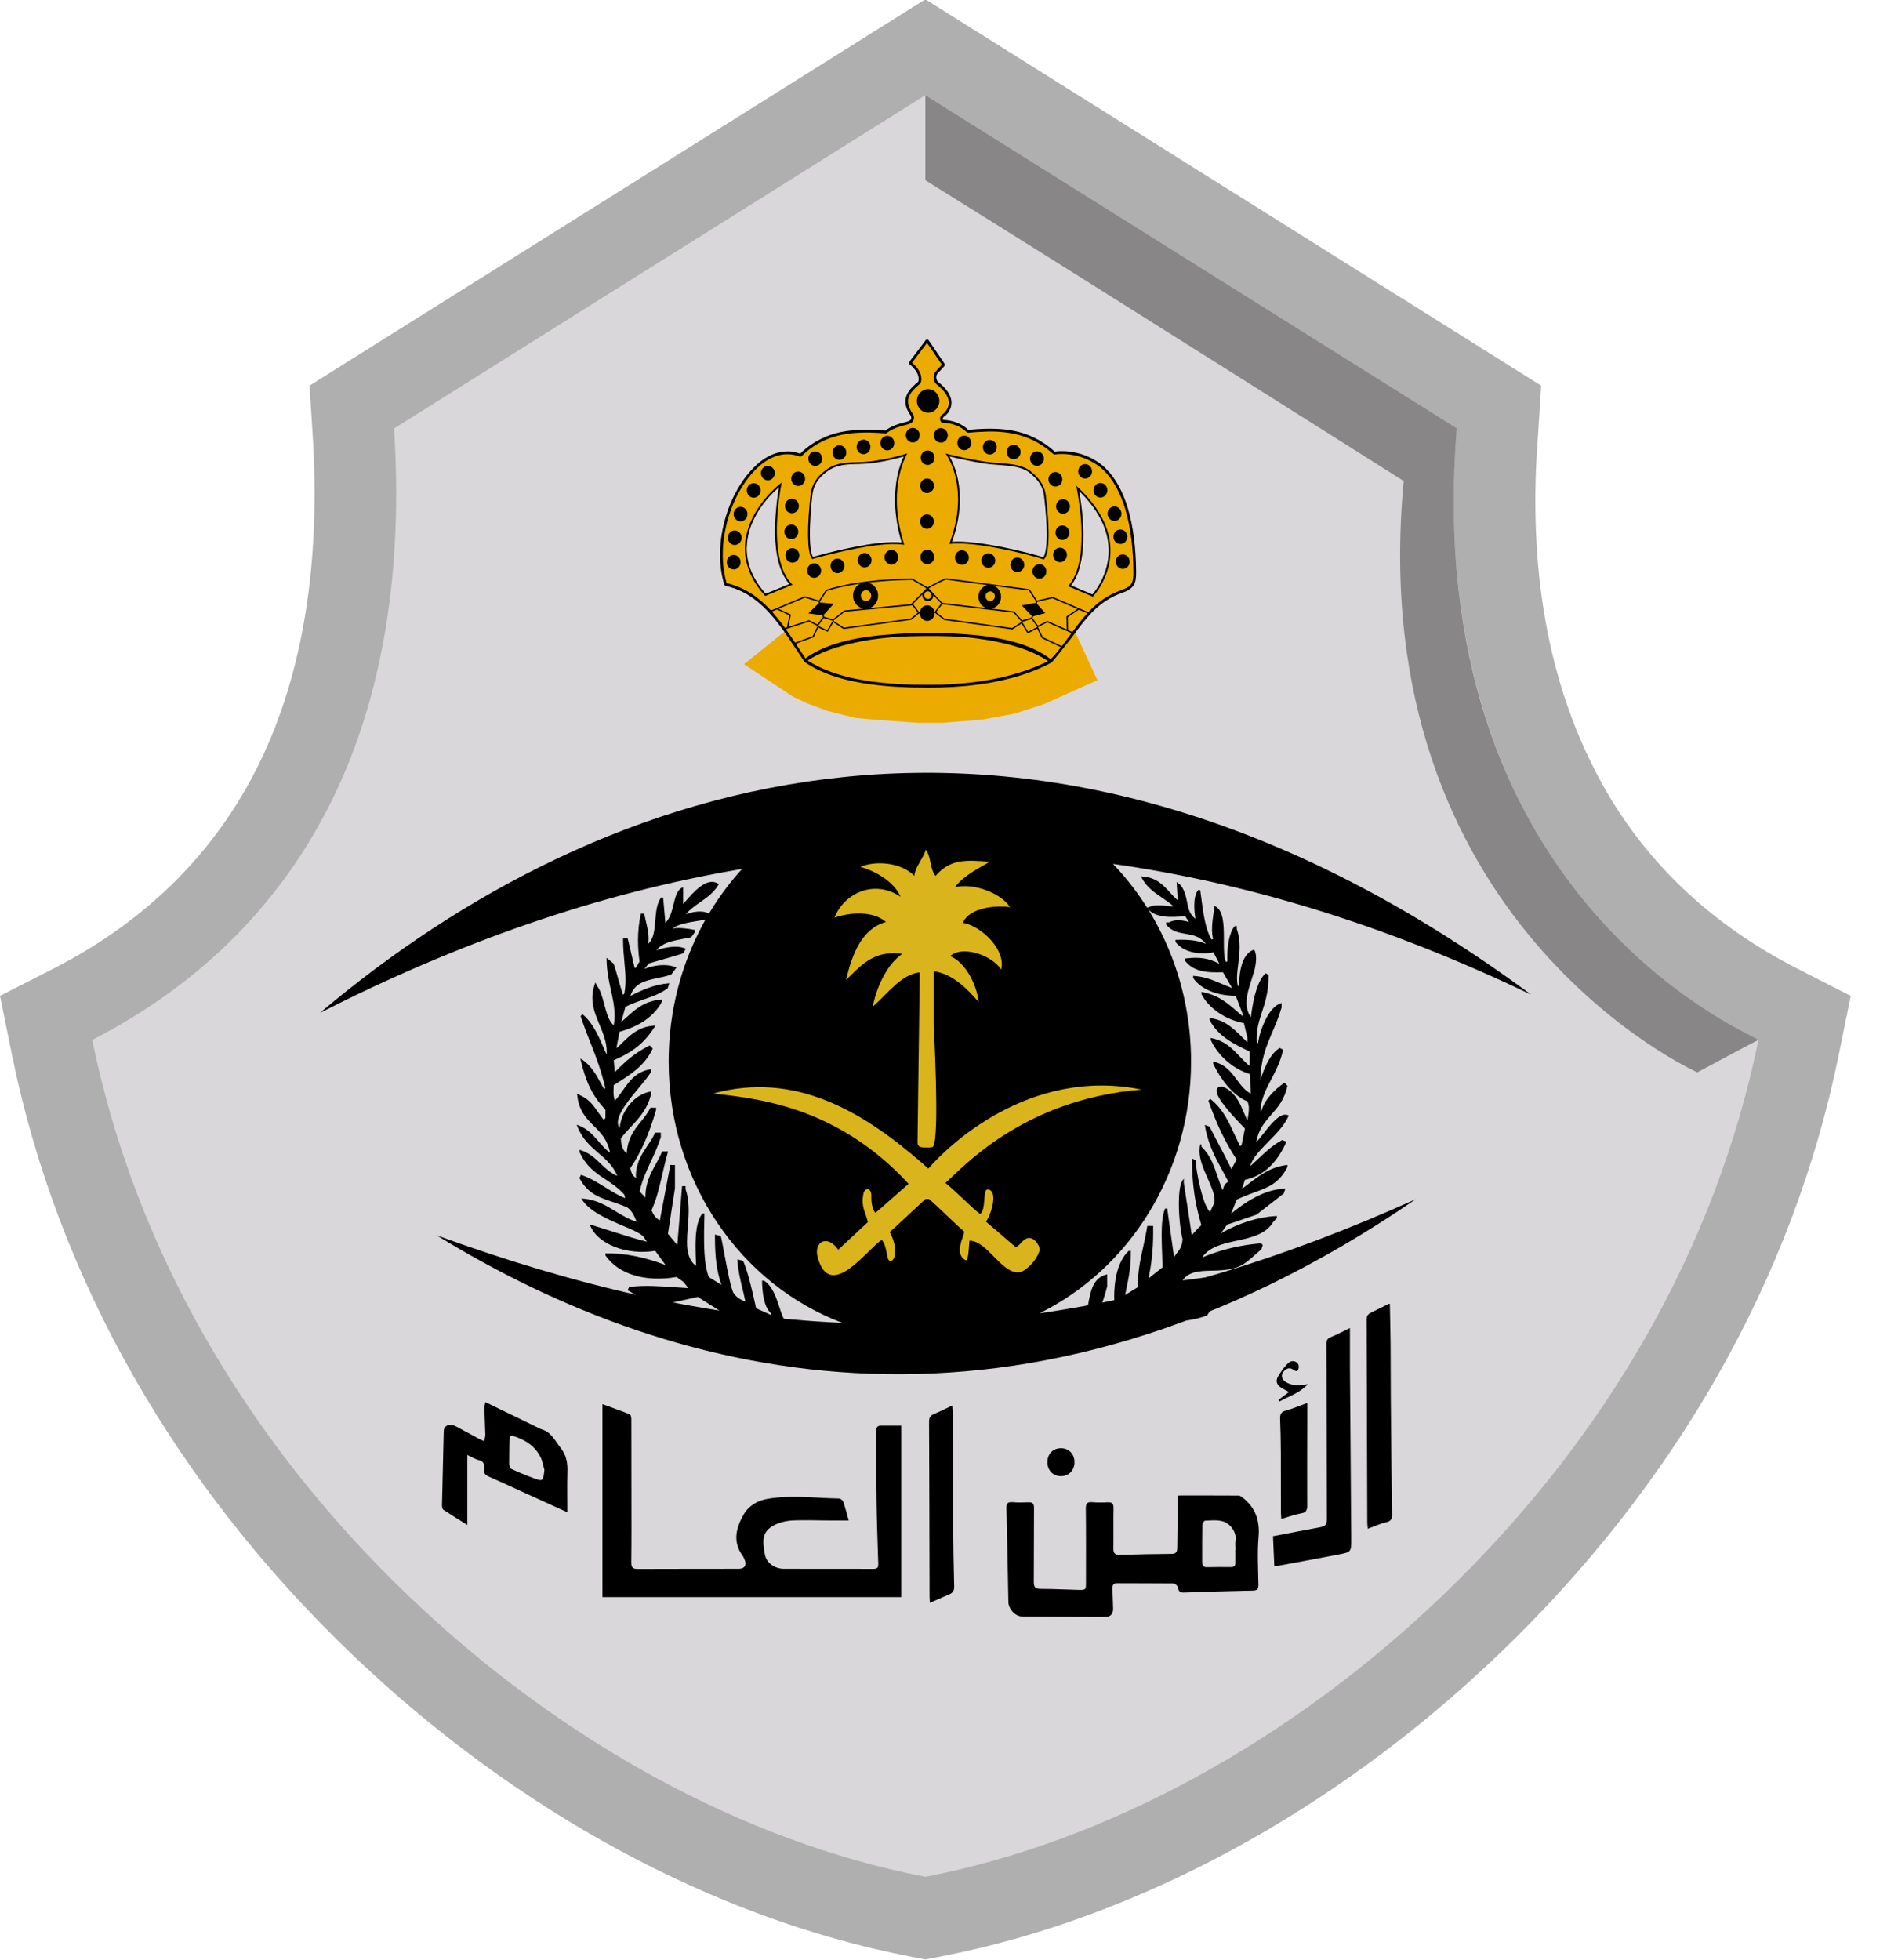 <svg width="26" height="27" viewBox="0 0 26 27" fill="none" xmlns="http://www.w3.org/2000/svg">
<g clip-path="url(#clip0_10295_220)">
<path d="M4.929 5.555L4.847 5.606L4.868 5.935C4.987 7.785 4.737 9.398 4.087 10.739C3.434 12.087 2.391 13.125 0.988 13.841L0.636 14.021L0.72 14.433C1.32 17.374 2.879 20.127 5.243 22.389C7.432 24.483 10.061 25.899 12.633 26.398H12.634L12.75 26.422L12.866 26.399H12.868C15.439 25.899 18.069 24.483 20.257 22.389C22.622 20.127 24.18 17.374 24.781 14.433L24.865 14.021L24.512 13.841C23.109 13.125 22.067 12.087 21.413 10.739C20.757 9.401 20.483 7.802 20.632 5.935H20.632L20.654 5.606L12.75 0.651L12.686 0.691L11.724 1.294C10.977 1.762 9.996 2.377 9.001 3.002L8.807 3.123L5.891 4.952L4.929 5.555Z" fill="#D9D7D9"/>
<path d="M12.75 26.991L12.524 26.947C9.832 26.424 7.107 24.948 4.853 22.791C2.413 20.457 0.793 17.605 0.168 14.545L0 13.718L0.731 13.345C2.026 12.684 2.985 11.726 3.581 10.497C4.177 9.268 4.421 7.745 4.307 5.971L4.265 5.312L4.629 5.083L8.701 2.53C9.696 1.906 10.677 1.291 11.424 0.822L12.75 -0.009L21.235 5.312L21.18 6.181L21.178 6.183C21.074 7.83 21.322 9.28 21.918 10.495L21.919 10.497C22.515 11.727 23.474 12.684 24.769 13.345L25.5 13.718L25.332 14.545C24.707 17.606 23.087 20.457 20.647 22.791C18.393 24.949 15.668 26.424 12.976 26.947L12.75 26.991V26.991ZM12.726 25.848L12.75 25.853L12.779 25.847C15.255 25.362 17.772 23.992 19.867 21.987C22.141 19.811 23.649 17.162 24.229 14.325C22.719 13.564 21.606 12.43 20.907 10.983C20.207 9.535 19.918 7.829 20.071 5.902L12.75 1.311L12.024 1.766C11.277 2.235 10.296 2.85 9.301 3.474L9.107 3.595L5.429 5.902L5.43 5.918C5.554 7.878 5.272 9.582 4.594 10.981C3.893 12.426 2.775 13.551 1.271 14.325C1.85 17.162 3.359 19.811 5.633 21.987C7.73 23.993 10.248 25.364 12.725 25.848L12.726 25.848Z" fill="#AFAFAF"/>
<path d="M12.75 1.311V2.483C14.943 3.845 19.341 6.626 19.341 6.626C18.767 12.709 23.386 14.771 23.386 14.771C23.386 14.771 24.227 14.321 24.229 14.324C23.963 14.162 19.564 12.301 20.072 5.9L12.75 1.311Z" fill="#888687"/>
<path d="M14.204 9.232L14.454 9.12L14.435 9.079L14.233 8.967L13.869 8.844L13.524 8.773L13.217 8.752H12.296L11.922 8.803L11.635 8.865L11.376 8.936L11.175 9.048L11.098 9.11L11.175 9.161L11.328 9.232L11.549 9.314L11.875 9.395L12.105 9.416L12.671 9.457H12.958L13.466 9.416L13.859 9.344L14.204 9.232Z" stroke="#EBAB01"/>
<path d="M12.879 5.847C12.879 5.847 15.057 6.227 15.388 6.709C15.388 6.709 16.405 7.708 15.137 8.599C15.137 8.599 11.756 7.163 10.632 8.662C10.632 8.662 9.73 8.366 9.731 7.725C9.731 7.725 9.674 5.983 12.879 5.847Z" fill="#D9D7D9"/>
<path fill-rule="evenodd" clip-rule="evenodd" d="M15.055 8.204L15.013 8.186L14.737 8.07C14.879 7.903 14.918 7.619 14.915 7.351C14.912 7.072 14.866 6.813 14.849 6.727C14.91 6.784 14.964 6.842 15.013 6.901C15.188 7.113 15.28 7.333 15.288 7.557C15.288 7.564 15.288 7.571 15.288 7.577C15.292 7.925 15.086 8.169 15.055 8.204ZM14.379 7.691C14.252 7.65 14.004 7.585 13.747 7.537C13.508 7.492 13.261 7.461 13.098 7.478C13.185 7.243 13.215 7.037 13.213 6.865C13.21 6.539 13.097 6.331 13.058 6.268C13.122 6.284 13.314 6.33 13.555 6.37C13.617 6.38 13.683 6.385 13.747 6.39L13.764 6.391C13.93 6.404 14.088 6.416 14.195 6.503C14.377 6.65 14.391 6.77 14.4 6.849L14.401 6.86C14.42 7.02 14.434 7.19 14.435 7.336C14.437 7.507 14.422 7.644 14.379 7.691ZM12.441 7.489C12.288 7.466 12.046 7.496 11.811 7.54C11.56 7.587 11.316 7.651 11.196 7.687C11.161 7.64 11.148 7.519 11.146 7.38C11.144 7.156 11.172 6.889 11.181 6.819C11.192 6.739 11.21 6.607 11.402 6.474C11.526 6.388 11.665 6.383 11.811 6.379H11.816C11.878 6.377 11.944 6.375 12.009 6.367C12.236 6.337 12.415 6.286 12.476 6.267C12.441 6.333 12.341 6.553 12.344 6.901C12.346 7.068 12.372 7.266 12.441 7.489ZM10.587 8.177L10.548 8.193C10.516 8.161 10.28 7.914 10.276 7.566V7.547C10.279 7.315 10.382 7.065 10.587 6.837C10.636 6.782 10.691 6.729 10.752 6.677C10.736 6.763 10.687 7.064 10.691 7.344C10.696 7.613 10.743 7.885 10.898 8.05C10.881 8.057 10.675 8.141 10.587 8.177ZM15.221 6.466C15.162 6.408 15.09 6.359 15.013 6.321C14.863 6.249 14.689 6.218 14.526 6.241C14.281 6.02 14.027 5.942 13.747 5.927C13.616 5.921 13.479 5.928 13.334 5.942C13.247 5.851 13.105 5.802 12.984 5.804C12.962 5.773 12.969 5.741 13 5.721C13.06 5.678 13.1 5.598 13.09 5.522C13.079 5.443 13.021 5.362 12.917 5.28C12.878 5.249 12.869 5.176 12.901 5.136C12.901 5.136 12.992 5.035 13.002 5.025C12.994 5.013 12.787 4.71 12.774 4.691C12.761 4.709 12.551 4.986 12.54 5C12.565 5.02 12.643 5.084 12.669 5.168C12.677 5.194 12.684 5.257 12.66 5.276C12.572 5.347 12.492 5.426 12.493 5.533C12.494 5.601 12.528 5.665 12.566 5.718C12.594 5.794 12.545 5.816 12.48 5.833C12.388 5.856 12.281 5.887 12.206 5.951C12.071 5.94 11.939 5.934 11.811 5.942C11.526 5.959 11.262 6.041 11.029 6.271C10.873 6.21 10.721 6.234 10.587 6.308C10.52 6.345 10.458 6.394 10.401 6.45C10.025 6.828 9.837 7.52 9.997 8.049C10.241 8.102 10.428 8.233 10.587 8.4C10.783 8.606 10.936 8.866 11.096 9.099C11.13 9.072 11.331 8.924 11.811 8.825C12.055 8.775 12.372 8.738 12.775 8.736C13.181 8.734 13.5 8.771 13.747 8.822C14.276 8.932 14.473 9.108 14.476 9.111C14.684 8.895 14.823 8.643 15.013 8.443C15.129 8.319 15.265 8.215 15.448 8.151C15.61 8.094 15.637 8.039 15.636 7.873C15.629 7.211 15.486 6.726 15.221 6.466Z" fill="#EBAB01"/>
<path d="M10.028 7.408C10.029 7.463 10.072 7.507 10.124 7.507C10.177 7.506 10.219 7.461 10.219 7.406C10.218 7.351 10.175 7.307 10.123 7.307C10.07 7.307 10.028 7.353 10.028 7.408ZM10.014 7.745C10.014 7.8 10.057 7.845 10.11 7.844C10.162 7.844 10.205 7.799 10.204 7.743C10.204 7.688 10.161 7.644 10.108 7.644C10.056 7.645 10.013 7.69 10.014 7.745ZM10.281 7.385V7.726C10.271 7.676 10.264 7.622 10.264 7.566V7.547C10.264 7.494 10.27 7.44 10.281 7.385ZM10.281 7.024V7.14C10.264 7.165 10.236 7.181 10.205 7.182C10.152 7.182 10.109 7.138 10.108 7.082C10.108 7.027 10.15 6.982 10.203 6.982C10.235 6.982 10.264 6.998 10.281 7.024ZM10.294 7.332V7.465C10.291 7.492 10.289 7.52 10.288 7.547V7.566C10.289 7.594 10.291 7.622 10.294 7.649V7.777C10.289 7.76 10.285 7.743 10.281 7.726V7.385C10.285 7.368 10.289 7.35 10.294 7.332ZM10.294 7.049V7.115C10.291 7.124 10.287 7.132 10.281 7.14V7.024C10.287 7.032 10.291 7.04 10.294 7.049ZM10.294 6.727V6.783C10.291 6.775 10.29 6.766 10.29 6.756C10.29 6.746 10.291 6.736 10.294 6.727ZM10.294 6.783C10.306 6.825 10.342 6.856 10.386 6.855C10.439 6.855 10.481 6.81 10.48 6.755C10.48 6.7 10.437 6.655 10.384 6.656C10.341 6.656 10.305 6.686 10.294 6.727V6.783ZM10.294 7.115C10.297 7.104 10.299 7.093 10.299 7.081C10.299 7.07 10.297 7.059 10.294 7.049V7.115ZM10.582 8.165V8.193L10.552 8.206L10.545 8.209L10.539 8.203C10.523 8.186 10.455 8.115 10.391 8.005C10.354 7.941 10.318 7.864 10.294 7.777V7.649C10.31 7.785 10.359 7.901 10.412 7.991C10.469 8.089 10.529 8.155 10.551 8.178L10.582 8.165ZM10.582 6.823V6.861C10.514 6.939 10.458 7.02 10.414 7.101C10.347 7.222 10.307 7.345 10.294 7.465V7.332C10.315 7.251 10.348 7.169 10.392 7.088C10.441 6.999 10.505 6.909 10.582 6.823ZM10.582 6.417V6.616H10.581C10.528 6.617 10.485 6.573 10.485 6.518C10.484 6.462 10.526 6.417 10.579 6.417H10.582ZM10.582 6.616V6.417C10.633 6.419 10.674 6.462 10.675 6.516C10.675 6.57 10.634 6.615 10.582 6.616ZM10.871 8.047V8.075L10.686 8.15L10.582 8.193V8.165L10.678 8.126L10.871 8.047ZM10.871 7.999C10.815 7.925 10.776 7.833 10.75 7.733C10.719 7.612 10.706 7.478 10.704 7.344C10.702 7.237 10.708 7.127 10.717 7.026C10.731 6.866 10.754 6.732 10.764 6.68L10.77 6.645L10.744 6.667C10.684 6.718 10.631 6.77 10.582 6.823V6.861C10.627 6.81 10.678 6.759 10.733 6.71C10.722 6.776 10.704 6.891 10.693 7.024C10.684 7.125 10.677 7.236 10.679 7.345C10.681 7.48 10.694 7.617 10.726 7.74C10.756 7.854 10.803 7.958 10.871 8.039V7.999ZM10.871 7.563V7.737C10.843 7.72 10.823 7.688 10.823 7.651C10.822 7.613 10.842 7.58 10.871 7.563ZM10.871 7.231V7.42C10.835 7.406 10.808 7.37 10.808 7.326C10.807 7.282 10.834 7.245 10.871 7.231ZM10.871 6.879V7.06C10.839 7.045 10.817 7.01 10.816 6.971C10.816 6.93 10.839 6.895 10.871 6.879ZM10.911 8.045V8.058L10.903 8.062L10.871 8.075V8.047L10.877 8.045L10.871 8.039V7.999C10.883 8.013 10.895 8.027 10.907 8.041L10.911 8.045ZM10.911 7.551V7.75C10.897 7.749 10.883 7.744 10.871 7.737V7.563C10.883 7.556 10.897 7.551 10.911 7.551ZM10.911 7.226V7.425C10.909 7.425 10.907 7.426 10.904 7.426C10.893 7.426 10.882 7.424 10.871 7.42V7.231C10.881 7.228 10.892 7.226 10.902 7.226C10.905 7.226 10.908 7.226 10.911 7.226ZM10.911 6.87V7.069C10.897 7.069 10.884 7.066 10.871 7.06V6.879C10.883 6.873 10.897 6.87 10.911 6.87H10.911ZM10.911 6.552V6.637C10.905 6.624 10.902 6.61 10.902 6.595C10.902 6.579 10.905 6.565 10.911 6.552ZM10.911 6.637V6.552C10.926 6.518 10.959 6.495 10.996 6.495C11.049 6.494 11.092 6.538 11.093 6.594C11.093 6.649 11.051 6.694 10.998 6.694C10.96 6.694 10.927 6.671 10.911 6.637ZM10.911 7.069V6.87C10.963 6.87 11.006 6.914 11.007 6.969C11.007 7.024 10.965 7.069 10.912 7.069H10.911ZM10.911 7.425V7.226C10.96 7.23 10.998 7.273 10.999 7.325C10.999 7.377 10.961 7.421 10.911 7.425ZM10.911 7.75V7.551C10.913 7.551 10.915 7.551 10.917 7.551C10.97 7.55 11.013 7.594 11.013 7.649C11.014 7.705 10.972 7.75 10.919 7.75C10.916 7.75 10.914 7.75 10.911 7.75V7.75ZM10.911 8.058V8.045L10.92 8.055L10.911 8.058ZM11.233 7.761V7.958C11.228 7.959 11.224 7.96 11.219 7.96C11.166 7.96 11.123 7.916 11.123 7.86C11.122 7.805 11.164 7.76 11.217 7.76C11.222 7.76 11.228 7.76 11.233 7.761ZM11.233 6.625V6.677C11.205 6.733 11.198 6.783 11.193 6.821V6.821H11.193C11.187 6.865 11.175 6.98 11.167 7.113C11.162 7.199 11.158 7.293 11.159 7.38C11.159 7.453 11.164 7.522 11.172 7.577C11.179 7.618 11.189 7.651 11.201 7.672C11.211 7.669 11.222 7.666 11.233 7.663V7.689C11.221 7.693 11.21 7.696 11.199 7.699L11.192 7.702L11.187 7.695C11.169 7.672 11.156 7.632 11.148 7.581C11.139 7.525 11.135 7.455 11.134 7.38C11.133 7.292 11.137 7.198 11.142 7.111C11.151 6.976 11.163 6.86 11.169 6.817V6.817C11.176 6.768 11.185 6.7 11.233 6.625ZM11.233 6.218V6.418C11.181 6.418 11.138 6.373 11.138 6.319C11.137 6.263 11.179 6.218 11.232 6.218H11.233ZM11.233 6.418H11.234C11.287 6.417 11.329 6.372 11.328 6.317C11.328 6.262 11.285 6.218 11.233 6.218V6.418ZM11.233 7.958V7.761C11.278 7.768 11.313 7.809 11.313 7.859C11.314 7.909 11.279 7.951 11.233 7.958ZM11.539 7.695V7.895C11.487 7.895 11.444 7.85 11.444 7.795C11.443 7.74 11.486 7.695 11.538 7.695H11.539ZM11.539 7.584V7.611C11.416 7.639 11.308 7.668 11.233 7.689V7.663C11.309 7.641 11.417 7.612 11.539 7.584ZM11.539 6.396V6.423C11.494 6.436 11.45 6.456 11.409 6.485C11.313 6.552 11.262 6.618 11.233 6.677V6.625C11.265 6.574 11.316 6.519 11.395 6.463C11.441 6.431 11.49 6.41 11.539 6.396ZM11.539 6.138V6.33C11.5 6.318 11.471 6.28 11.47 6.235C11.47 6.189 11.499 6.15 11.539 6.138ZM11.539 6.33V6.138C11.547 6.135 11.556 6.134 11.565 6.134C11.617 6.133 11.661 6.178 11.661 6.233C11.661 6.288 11.619 6.333 11.566 6.334C11.557 6.334 11.548 6.332 11.539 6.33ZM11.539 7.895V7.695C11.591 7.695 11.634 7.739 11.634 7.794C11.635 7.849 11.593 7.894 11.54 7.895H11.539ZM11.805 7.528V7.554C11.713 7.572 11.623 7.591 11.539 7.611V7.584C11.623 7.565 11.714 7.545 11.805 7.528ZM11.805 6.366V6.392C11.735 6.394 11.667 6.396 11.602 6.408C11.581 6.412 11.56 6.417 11.539 6.423V6.396C11.559 6.39 11.578 6.386 11.598 6.382C11.665 6.371 11.734 6.368 11.805 6.366ZM11.805 6.136V6.176C11.804 6.17 11.803 6.164 11.803 6.157C11.803 6.15 11.804 6.143 11.805 6.136ZM11.914 7.617V7.817C11.861 7.816 11.819 7.772 11.818 7.717C11.818 7.662 11.86 7.617 11.913 7.617H11.914ZM11.914 7.509V7.535C11.877 7.541 11.841 7.547 11.805 7.554V7.528C11.841 7.521 11.877 7.514 11.914 7.509ZM11.914 6.362V6.388H11.912C11.88 6.39 11.848 6.391 11.816 6.392H11.805V6.366H11.816C11.847 6.365 11.878 6.364 11.911 6.363H11.914V6.362ZM11.914 6.057V6.255C11.909 6.255 11.904 6.256 11.899 6.256C11.853 6.256 11.814 6.222 11.805 6.176V6.135C11.814 6.091 11.852 6.056 11.898 6.056C11.903 6.056 11.908 6.056 11.914 6.057ZM11.914 6.255V6.057C11.959 6.065 11.993 6.106 11.994 6.155C11.994 6.205 11.959 6.247 11.914 6.255ZM11.914 7.816V7.617C11.966 7.617 12.008 7.661 12.009 7.716C12.009 7.771 11.967 7.816 11.915 7.816H11.914ZM12.283 7.576V7.776C12.23 7.776 12.188 7.731 12.187 7.677C12.187 7.621 12.229 7.576 12.282 7.576H12.283ZM12.283 7.468V7.494C12.182 7.497 12.066 7.51 11.946 7.529C11.935 7.531 11.925 7.533 11.914 7.535V7.508L11.943 7.503C12.063 7.484 12.181 7.471 12.283 7.468ZM12.283 6.305V6.331C12.206 6.349 12.113 6.367 12.01 6.38C11.978 6.384 11.946 6.386 11.914 6.388V6.362C11.944 6.36 11.976 6.358 12.007 6.354C12.111 6.34 12.206 6.322 12.283 6.305ZM12.283 6.023V6.183C12.267 6.196 12.248 6.203 12.226 6.203C12.174 6.204 12.131 6.159 12.13 6.104C12.13 6.049 12.172 6.004 12.225 6.004C12.246 6.003 12.266 6.011 12.283 6.023ZM12.868 5.998C12.868 6.053 12.912 6.098 12.964 6.097C13.017 6.097 13.059 6.052 13.059 5.996C13.058 5.941 13.015 5.897 12.962 5.897C12.91 5.898 12.867 5.943 12.868 5.998ZM12.686 6.305C12.687 6.361 12.73 6.405 12.783 6.404C12.835 6.404 12.877 6.359 12.877 6.304C12.876 6.249 12.833 6.204 12.78 6.205C12.728 6.205 12.686 6.25 12.686 6.305ZM12.678 6.692C12.679 6.748 12.722 6.792 12.774 6.792C12.827 6.791 12.869 6.746 12.869 6.691C12.868 6.636 12.825 6.591 12.772 6.592C12.72 6.592 12.678 6.637 12.678 6.692ZM12.677 7.186C12.678 7.241 12.72 7.285 12.773 7.285C12.826 7.284 12.868 7.239 12.867 7.184C12.867 7.129 12.824 7.085 12.771 7.085C12.718 7.086 12.676 7.131 12.677 7.186ZM12.682 7.673C12.682 7.728 12.725 7.772 12.778 7.772C12.831 7.771 12.873 7.726 12.872 7.671C12.872 7.616 12.829 7.571 12.776 7.572C12.723 7.572 12.681 7.617 12.682 7.673ZM12.481 5.995C12.481 6.05 12.524 6.095 12.577 6.094C12.63 6.094 12.672 6.049 12.671 5.993C12.671 5.938 12.627 5.894 12.575 5.894C12.523 5.895 12.48 5.94 12.481 5.995ZM12.633 5.524C12.634 5.614 12.704 5.686 12.79 5.685C12.875 5.684 12.944 5.611 12.943 5.521C12.942 5.432 12.872 5.359 12.786 5.36C12.701 5.361 12.632 5.434 12.633 5.524ZM12.283 6.183V6.023C12.306 6.041 12.321 6.07 12.321 6.102C12.321 6.136 12.306 6.165 12.283 6.183ZM12.283 7.494V7.468C12.334 7.467 12.382 7.468 12.423 7.473C12.394 7.374 12.372 7.28 12.358 7.192C12.341 7.087 12.333 6.99 12.332 6.901C12.331 6.767 12.345 6.652 12.364 6.556C12.391 6.43 12.427 6.339 12.452 6.288C12.418 6.298 12.369 6.311 12.307 6.325L12.283 6.331V6.305L12.302 6.3C12.383 6.281 12.442 6.264 12.472 6.254L12.501 6.245L12.486 6.273C12.466 6.313 12.42 6.411 12.389 6.562C12.369 6.655 12.355 6.769 12.357 6.901C12.357 6.988 12.365 7.084 12.382 7.188C12.398 7.281 12.42 7.38 12.453 7.485L12.459 7.505L12.439 7.502C12.394 7.495 12.341 7.493 12.283 7.494ZM12.283 7.776V7.576C12.335 7.576 12.377 7.62 12.378 7.675C12.378 7.731 12.336 7.775 12.283 7.776H12.283ZM13.253 7.58V7.78C13.201 7.78 13.159 7.736 13.158 7.681C13.158 7.626 13.2 7.581 13.252 7.58H13.253ZM13.253 6.3V6.326L13.238 6.323C13.173 6.309 13.12 6.296 13.084 6.287C13.111 6.336 13.153 6.422 13.184 6.54C13.207 6.63 13.224 6.738 13.225 6.864C13.226 6.957 13.218 7.058 13.198 7.168C13.181 7.261 13.154 7.359 13.117 7.463C13.158 7.46 13.204 7.459 13.253 7.461V7.487C13.197 7.485 13.145 7.486 13.099 7.491L13.079 7.493L13.087 7.473C13.127 7.363 13.156 7.26 13.174 7.163C13.194 7.055 13.202 6.955 13.201 6.865C13.2 6.741 13.182 6.635 13.16 6.547C13.123 6.406 13.072 6.313 13.048 6.275L13.03 6.247L13.061 6.255C13.093 6.263 13.156 6.279 13.243 6.297L13.253 6.3ZM13.253 6.007V6.195C13.217 6.181 13.191 6.144 13.191 6.102C13.19 6.058 13.216 6.02 13.253 6.007ZM13.253 6.195V6.007C13.263 6.003 13.274 6.001 13.285 6.001C13.338 6 13.381 6.045 13.381 6.1C13.382 6.155 13.34 6.2 13.287 6.201C13.275 6.201 13.264 6.198 13.253 6.195ZM13.253 7.78V7.58C13.306 7.58 13.348 7.625 13.349 7.68C13.35 7.735 13.307 7.78 13.255 7.78H13.253ZM13.638 7.624V7.818C13.632 7.82 13.625 7.821 13.618 7.821C13.566 7.821 13.523 7.777 13.522 7.722C13.521 7.666 13.564 7.622 13.616 7.621C13.624 7.621 13.631 7.622 13.638 7.624ZM13.638 7.504V7.53H13.636C13.501 7.508 13.368 7.491 13.253 7.487V7.461C13.369 7.465 13.502 7.482 13.638 7.504ZM13.638 6.368V6.394C13.609 6.391 13.581 6.387 13.553 6.383H13.553C13.439 6.364 13.337 6.344 13.253 6.326V6.3C13.338 6.318 13.442 6.338 13.557 6.357C13.583 6.361 13.611 6.365 13.638 6.368ZM13.638 6.06V6.26C13.586 6.26 13.543 6.216 13.543 6.161C13.542 6.106 13.584 6.061 13.637 6.06H13.638ZM13.638 6.26V6.06C13.69 6.06 13.733 6.104 13.733 6.159C13.734 6.215 13.691 6.26 13.639 6.26H13.638ZM13.638 7.818V7.624C13.68 7.633 13.712 7.673 13.713 7.72C13.713 7.768 13.681 7.809 13.638 7.818ZM13.966 7.695V7.864C13.94 7.847 13.922 7.816 13.922 7.781C13.921 7.745 13.939 7.713 13.966 7.695ZM13.966 7.569V7.595C13.861 7.572 13.749 7.549 13.638 7.53V7.504L13.64 7.505C13.751 7.523 13.862 7.545 13.966 7.569ZM13.966 6.399V6.426C13.902 6.415 13.833 6.41 13.763 6.404C13.729 6.402 13.694 6.399 13.658 6.396L13.638 6.394V6.368C13.645 6.369 13.653 6.369 13.66 6.37C13.694 6.373 13.729 6.376 13.765 6.378C13.834 6.384 13.902 6.389 13.966 6.399ZM13.966 6.126V6.326C13.914 6.326 13.871 6.282 13.871 6.227C13.87 6.172 13.912 6.127 13.965 6.126H13.966ZM13.966 6.326V6.126C14.018 6.126 14.061 6.17 14.062 6.225C14.062 6.28 14.02 6.326 13.967 6.326H13.966ZM13.966 7.864V7.695C13.98 7.686 13.998 7.68 14.016 7.68C14.069 7.68 14.112 7.724 14.112 7.779C14.113 7.835 14.071 7.879 14.018 7.88C13.999 7.88 13.981 7.874 13.966 7.864ZM14.289 7.777V7.965C14.253 7.951 14.227 7.915 14.226 7.872C14.226 7.829 14.252 7.791 14.289 7.777ZM14.289 7.65V7.677C14.202 7.652 14.089 7.623 13.966 7.595V7.569C14.089 7.596 14.201 7.625 14.289 7.65ZM14.289 6.573C14.265 6.547 14.237 6.52 14.203 6.493H14.203C14.147 6.448 14.079 6.422 14.004 6.406C13.992 6.404 13.979 6.401 13.966 6.399V6.426C13.977 6.427 13.988 6.43 13.999 6.432C14.071 6.447 14.136 6.471 14.188 6.513C14.23 6.548 14.263 6.58 14.289 6.611V6.573ZM14.289 6.217V6.417C14.236 6.417 14.194 6.373 14.193 6.318C14.193 6.262 14.235 6.218 14.288 6.217H14.289ZM14.289 6.417V6.217C14.341 6.217 14.383 6.261 14.384 6.316C14.384 6.371 14.342 6.416 14.29 6.417H14.289ZM14.289 7.965V7.777C14.299 7.774 14.309 7.772 14.321 7.771C14.373 7.771 14.417 7.815 14.417 7.87C14.418 7.925 14.375 7.971 14.322 7.971C14.311 7.971 14.299 7.969 14.289 7.965ZM14.447 7.294C14.446 7.236 14.443 7.174 14.438 7.112C14.432 7.028 14.424 6.942 14.413 6.859L14.412 6.848C14.408 6.807 14.402 6.756 14.373 6.696C14.356 6.658 14.329 6.617 14.289 6.573V6.611C14.317 6.645 14.337 6.677 14.351 6.707C14.377 6.763 14.383 6.812 14.388 6.851H14.388L14.389 6.862C14.399 6.944 14.407 7.03 14.413 7.114C14.419 7.192 14.422 7.267 14.423 7.337C14.424 7.426 14.42 7.505 14.41 7.567C14.403 7.617 14.391 7.654 14.375 7.676C14.35 7.668 14.321 7.66 14.289 7.65V7.677C14.322 7.687 14.351 7.696 14.375 7.704L14.383 7.706L14.388 7.7C14.41 7.676 14.425 7.631 14.435 7.571C14.441 7.528 14.446 7.478 14.447 7.422V7.294ZM14.447 6.589V6.615C14.447 6.611 14.446 6.607 14.446 6.603C14.446 6.598 14.446 6.593 14.447 6.589ZM14.51 7.645C14.511 7.7 14.554 7.744 14.606 7.744C14.659 7.744 14.701 7.699 14.701 7.643C14.7 7.588 14.657 7.544 14.604 7.544C14.552 7.545 14.51 7.59 14.51 7.645ZM14.447 6.615V6.589C14.453 6.54 14.493 6.502 14.54 6.502C14.593 6.502 14.636 6.546 14.637 6.601C14.637 6.657 14.595 6.701 14.543 6.702C14.494 6.702 14.453 6.664 14.447 6.615ZM14.447 7.422V7.294C14.447 7.308 14.448 7.322 14.448 7.336C14.448 7.366 14.448 7.395 14.447 7.422ZM14.729 7.308V7.368C14.717 7.408 14.681 7.437 14.639 7.438C14.586 7.438 14.543 7.394 14.543 7.339C14.542 7.284 14.584 7.238 14.637 7.238C14.68 7.238 14.717 7.267 14.729 7.308ZM14.729 6.926V7.026C14.713 7.056 14.682 7.076 14.647 7.076C14.595 7.076 14.552 7.032 14.551 6.976C14.551 6.921 14.593 6.876 14.645 6.876C14.681 6.875 14.712 6.896 14.729 6.926ZM14.729 8.081L14.716 8.075L14.728 8.061L14.729 8.06V8.081ZM14.856 6.493C14.857 6.548 14.9 6.593 14.953 6.592C15.005 6.592 15.047 6.547 15.047 6.492C15.046 6.436 15.003 6.392 14.951 6.393C14.898 6.393 14.856 6.438 14.856 6.493ZM14.729 7.026C14.737 7.011 14.742 6.994 14.742 6.975C14.742 6.957 14.737 6.94 14.729 6.926V7.026ZM14.729 7.368C14.732 7.359 14.733 7.348 14.733 7.337C14.733 7.327 14.732 7.317 14.729 7.308V7.368ZM15.163 6.653H15.162C15.109 6.653 15.067 6.699 15.067 6.754C15.068 6.809 15.11 6.853 15.163 6.853V6.653ZM14.903 7.351C14.902 7.212 14.889 7.078 14.875 6.968C14.861 6.859 14.845 6.773 14.837 6.729L14.829 6.691L14.857 6.717C14.988 6.84 15.089 6.966 15.163 7.094V7.146L15.16 7.141C15.092 7.012 14.995 6.886 14.869 6.763C14.877 6.811 14.889 6.881 14.9 6.965C14.914 7.076 14.926 7.21 14.927 7.351C14.929 7.498 14.918 7.65 14.884 7.786C14.858 7.892 14.817 7.989 14.758 8.064L15.052 8.188C15.072 8.166 15.117 8.108 15.163 8.023V8.074C15.118 8.15 15.077 8.198 15.064 8.212L15.059 8.219L15.051 8.216L14.733 8.082L14.729 8.081V8.06C14.792 7.986 14.834 7.888 14.861 7.779C14.894 7.646 14.904 7.496 14.903 7.351ZM15.163 6.853V6.653C15.215 6.653 15.257 6.697 15.258 6.752C15.258 6.807 15.216 6.852 15.164 6.853H15.163ZM15.268 7.037C15.264 7.049 15.261 7.063 15.261 7.077C15.261 7.09 15.264 7.103 15.268 7.114V7.037ZM15.268 7.824C15.26 7.854 15.251 7.883 15.241 7.91C15.217 7.973 15.189 8.029 15.163 8.074V8.023C15.182 7.987 15.201 7.946 15.218 7.9C15.24 7.84 15.259 7.773 15.268 7.699V7.824ZM15.163 7.094C15.169 7.105 15.175 7.117 15.181 7.128C15.22 7.2 15.248 7.273 15.268 7.347V7.472C15.254 7.362 15.219 7.253 15.163 7.146V7.094ZM15.281 7.015V7.136C15.276 7.13 15.272 7.123 15.268 7.114V7.037C15.272 7.029 15.276 7.021 15.281 7.015ZM15.268 7.347C15.273 7.364 15.277 7.381 15.281 7.398V7.773C15.277 7.79 15.273 7.807 15.268 7.824V7.699C15.274 7.66 15.276 7.62 15.276 7.578L15.275 7.558C15.275 7.529 15.272 7.5 15.268 7.472V7.347ZM15.342 7.395C15.342 7.45 15.385 7.494 15.438 7.493C15.491 7.493 15.533 7.448 15.532 7.393C15.532 7.338 15.489 7.293 15.436 7.294C15.383 7.294 15.341 7.339 15.342 7.395ZM15.375 7.737C15.375 7.793 15.418 7.837 15.471 7.837C15.524 7.836 15.566 7.791 15.565 7.736C15.565 7.681 15.522 7.636 15.469 7.637C15.416 7.637 15.374 7.682 15.375 7.737ZM15.281 7.136V7.015C15.298 6.991 15.325 6.976 15.355 6.976C15.408 6.976 15.451 7.02 15.452 7.075C15.452 7.13 15.41 7.175 15.357 7.176C15.326 7.176 15.298 7.161 15.281 7.136ZM15.281 7.398C15.292 7.45 15.298 7.503 15.3 7.556V7.577C15.301 7.647 15.294 7.712 15.281 7.773" fill="black"/>
<path fill-rule="evenodd" clip-rule="evenodd" d="M10.756 6.226V6.266C10.743 6.268 10.729 6.272 10.716 6.275C10.605 6.307 10.502 6.376 10.414 6.465C10.226 6.653 10.086 6.921 10.014 7.208C9.944 7.484 9.937 7.777 10.012 8.033C10.265 8.091 10.459 8.232 10.622 8.409L10.702 8.376L10.703 8.374L10.704 8.375L10.756 8.353V8.373L10.727 8.385L10.756 8.399V8.419L10.704 8.395L10.635 8.424C10.677 8.47 10.717 8.52 10.756 8.57V8.633C10.56 8.37 10.331 8.142 9.993 8.069L9.98 8.055C9.899 7.79 9.905 7.485 9.978 7.198C10.052 6.905 10.196 6.63 10.389 6.437C10.481 6.344 10.589 6.271 10.707 6.238C10.723 6.233 10.739 6.229 10.756 6.226ZM10.852 8.598V8.658L10.827 8.666C10.836 8.678 10.844 8.69 10.852 8.702V8.768C10.821 8.722 10.789 8.677 10.756 8.633V8.57C10.776 8.597 10.796 8.623 10.816 8.65L10.843 8.641L10.852 8.598ZM10.852 8.444V8.465L10.756 8.419V8.399L10.852 8.444ZM10.852 8.313V8.333L10.756 8.373V8.353L10.852 8.313ZM10.852 6.217V6.256C10.82 6.256 10.788 6.259 10.756 6.266V6.226C10.788 6.22 10.82 6.217 10.852 6.217ZM11.197 8.568L11.148 8.543L10.863 8.635L10.898 8.466L10.852 8.444V8.465L10.877 8.477L10.852 8.598V8.658L11.147 8.563L11.197 8.589V8.568ZM11.197 8.391V8.457L11.139 8.449L11.197 8.391ZM11.197 8.246V8.265L11.091 8.233L10.852 8.333V8.313L11.09 8.213L11.197 8.246ZM11.197 6.111V6.157C11.144 6.193 11.092 6.236 11.042 6.285L11.022 6.289C10.965 6.267 10.908 6.257 10.852 6.256V6.217C10.909 6.217 10.966 6.227 11.025 6.249C11.08 6.195 11.138 6.149 11.197 6.111ZM11.197 9.056C11.166 9.073 11.144 9.088 11.128 9.099C11.151 9.113 11.173 9.127 11.197 9.14V9.187C11.156 9.164 11.118 9.14 11.081 9.114V9.11C11.042 9.053 11.004 8.996 10.966 8.938C10.928 8.882 10.891 8.825 10.852 8.768V8.702C10.887 8.751 10.921 8.802 10.954 8.852L11.197 8.764V8.783L10.965 8.868L10.996 8.916C11.03 8.967 11.065 9.019 11.098 9.069C11.13 9.046 11.162 9.024 11.197 9.004V9.056ZM11.317 8.529V8.56L11.273 8.62C11.273 8.62 11.272 8.621 11.271 8.622L11.317 8.643V8.664L11.275 8.644C11.268 8.658 11.21 8.779 11.21 8.779L11.197 8.783V8.764H11.197C11.2 8.757 11.264 8.626 11.265 8.624L11.197 8.589V8.568L11.263 8.602L11.317 8.529ZM11.317 8.223V8.256L11.296 8.287L11.3 8.299L11.317 8.301V8.473L11.197 8.457V8.391L11.283 8.306L11.279 8.291L11.197 8.265V8.246L11.284 8.273L11.317 8.223ZM11.317 6.043V6.086C11.276 6.106 11.236 6.13 11.197 6.157V6.111C11.236 6.085 11.276 6.062 11.317 6.043ZM11.197 9.14C11.236 9.162 11.276 9.183 11.317 9.201V9.247C11.275 9.229 11.235 9.209 11.197 9.187V9.14ZM11.317 8.996C11.268 9.018 11.228 9.039 11.197 9.056V9.004C11.235 8.982 11.275 8.961 11.317 8.942V8.996ZM11.598 8.436V8.459L11.482 8.55L11.598 8.626V8.648L11.483 8.572C11.474 8.586 11.405 8.703 11.405 8.703L11.317 8.664V8.643L11.398 8.68C11.405 8.667 11.473 8.553 11.474 8.551C11.473 8.551 11.362 8.516 11.351 8.513L11.317 8.56V8.529L11.338 8.5L11.331 8.475L11.317 8.473V8.301L11.488 8.318L11.348 8.47L11.355 8.495L11.475 8.532C11.48 8.528 11.553 8.471 11.598 8.436ZM11.598 8.067V8.086C11.527 8.101 11.458 8.12 11.393 8.141L11.317 8.256V8.223L11.382 8.125L11.385 8.124C11.452 8.102 11.524 8.083 11.598 8.067ZM11.598 5.949V5.989L11.584 5.992C11.492 6.012 11.403 6.042 11.317 6.086V6.043C11.401 6.002 11.488 5.973 11.577 5.953C11.584 5.952 11.591 5.951 11.598 5.949ZM11.317 9.201C11.406 9.242 11.5 9.275 11.598 9.303V9.347C11.5 9.32 11.405 9.287 11.317 9.247V9.201ZM11.598 8.897C11.482 8.93 11.389 8.964 11.317 8.996V8.942C11.405 8.902 11.499 8.87 11.598 8.843V8.897ZM11.88 8.611V8.63L11.623 8.665L11.598 8.648V8.626L11.627 8.646L11.88 8.611ZM11.88 8.385V8.404L11.638 8.427L11.598 8.459V8.436L11.631 8.409L11.88 8.385ZM11.88 8.017V8.155C11.868 8.168 11.861 8.186 11.861 8.206C11.861 8.225 11.868 8.242 11.88 8.255V8.379C11.807 8.358 11.754 8.289 11.753 8.206C11.752 8.132 11.794 8.068 11.854 8.04C11.769 8.052 11.682 8.067 11.598 8.086V8.067C11.691 8.046 11.786 8.03 11.88 8.017ZM11.88 5.919V5.959C11.784 5.961 11.689 5.97 11.598 5.989V5.949C11.689 5.931 11.784 5.922 11.88 5.919ZM11.598 9.303C11.689 9.33 11.784 9.351 11.88 9.367V9.409C11.784 9.392 11.689 9.372 11.598 9.347V9.303ZM11.88 8.832C11.845 8.838 11.811 8.845 11.779 8.852C11.713 8.866 11.653 8.881 11.598 8.897V8.843C11.689 8.818 11.784 8.798 11.88 8.783V8.832ZM11.933 8.604V8.623L11.88 8.63V8.611L11.933 8.604ZM11.933 8.28V8.399L11.88 8.404V8.385L11.899 8.384C11.893 8.383 11.886 8.381 11.88 8.379V8.255C11.893 8.27 11.912 8.28 11.933 8.28ZM11.933 8.01V8.13H11.932C11.911 8.131 11.893 8.14 11.88 8.155V8.017C11.898 8.015 11.915 8.012 11.933 8.01ZM11.933 5.919V5.958C11.915 5.958 11.898 5.958 11.88 5.959V5.919C11.898 5.919 11.915 5.919 11.933 5.919ZM11.88 9.367C11.898 9.371 11.915 9.373 11.933 9.376V9.417C11.915 9.415 11.898 9.412 11.88 9.409V9.367ZM11.933 8.823C11.915 8.825 11.897 8.829 11.88 8.832V8.783C11.898 8.78 11.915 8.777 11.933 8.775V8.823ZM11.98 8.598V8.616L11.933 8.623V8.604L11.98 8.598ZM11.98 8.261V8.395L11.933 8.399V8.28H11.933C11.951 8.28 11.968 8.272 11.98 8.261ZM11.98 8.005V8.023L11.957 8.026C11.965 8.028 11.973 8.03 11.98 8.032V8.15C11.968 8.138 11.951 8.13 11.933 8.13V8.01C11.949 8.008 11.964 8.006 11.98 8.005ZM11.98 5.919V5.958C11.964 5.958 11.948 5.958 11.933 5.958V5.919C11.948 5.919 11.964 5.919 11.98 5.919ZM11.933 9.376C11.948 9.379 11.964 9.381 11.98 9.384V9.424C11.964 9.422 11.948 9.42 11.933 9.417V9.376ZM11.98 8.814C11.964 8.817 11.948 8.82 11.933 8.823V8.775C11.948 8.772 11.964 8.77 11.98 8.768V8.814ZM12.361 8.546V8.564L11.98 8.616V8.598L12.361 8.546ZM12.361 8.34V8.359L11.98 8.395V8.261C11.995 8.247 12.004 8.227 12.004 8.205C12.004 8.183 11.995 8.164 11.98 8.15V8.032C12.049 8.056 12.099 8.123 12.099 8.203C12.1 8.283 12.052 8.35 11.985 8.376L12.361 8.34ZM12.361 7.975V7.994C12.258 7.998 12.124 8.007 11.98 8.023V8.005C12.124 7.988 12.258 7.98 12.361 7.975ZM12.361 5.847V5.888C12.355 5.89 12.349 5.893 12.343 5.895C12.297 5.913 12.253 5.936 12.217 5.966L12.204 5.97C12.129 5.964 12.054 5.96 11.98 5.958V5.919C12.053 5.921 12.126 5.925 12.2 5.931C12.238 5.9 12.283 5.877 12.33 5.859C12.341 5.855 12.351 5.851 12.361 5.847ZM11.98 9.384C12.108 9.402 12.236 9.414 12.361 9.422V9.461C12.237 9.454 12.108 9.442 11.98 9.424V9.384ZM12.361 8.772C12.343 8.773 12.325 8.775 12.306 8.776C12.187 8.786 12.079 8.799 11.98 8.814V8.768C12.097 8.752 12.213 8.742 12.327 8.735C12.338 8.734 12.35 8.733 12.361 8.732V8.772ZM12.613 8.467V8.491L12.556 8.538L12.361 8.564V8.546L12.549 8.52L12.613 8.467ZM12.613 8.26V8.286L12.579 8.32L12.613 8.364V8.395L12.571 8.339L12.361 8.359V8.34L12.551 8.322L12.613 8.26ZM12.613 7.993V8.015L12.569 7.989C12.56 7.989 12.481 7.989 12.361 7.994V7.975C12.487 7.97 12.569 7.97 12.572 7.97H12.574L12.613 7.993ZM12.613 5.291V5.342C12.592 5.362 12.574 5.382 12.558 5.403C12.53 5.442 12.511 5.484 12.512 5.532C12.512 5.564 12.52 5.594 12.533 5.623C12.545 5.653 12.562 5.681 12.581 5.706L12.584 5.711C12.601 5.758 12.593 5.789 12.571 5.812C12.551 5.832 12.52 5.843 12.485 5.852C12.445 5.862 12.403 5.873 12.362 5.888V5.847C12.4 5.834 12.44 5.823 12.476 5.814C12.506 5.807 12.532 5.798 12.545 5.784C12.556 5.773 12.56 5.755 12.55 5.728C12.531 5.701 12.513 5.671 12.499 5.64C12.485 5.606 12.476 5.57 12.475 5.533C12.475 5.475 12.496 5.425 12.529 5.379C12.552 5.348 12.582 5.319 12.613 5.291H12.613ZM12.613 4.873V4.935L12.566 4.997C12.579 5.008 12.596 5.023 12.613 5.041V5.101C12.606 5.091 12.598 5.082 12.591 5.073C12.566 5.045 12.541 5.025 12.529 5.016L12.526 4.988L12.613 4.873ZM12.361 9.422C12.447 9.427 12.531 9.43 12.613 9.432V9.471C12.532 9.469 12.448 9.466 12.361 9.461V9.422ZM12.613 8.763C12.532 8.764 12.447 8.767 12.361 8.772V8.732C12.441 8.726 12.524 8.722 12.613 8.72V8.763ZM12.673 8.431V8.45H12.662L12.613 8.491V8.467L12.647 8.439L12.613 8.395V8.364L12.664 8.432H12.673V8.431ZM12.673 8.199V8.225L12.613 8.285V8.259L12.673 8.199ZM12.673 8.028V8.049L12.613 8.014V7.993L12.673 8.028ZM12.673 5.127V5.29L12.671 5.291C12.651 5.308 12.631 5.324 12.613 5.342V5.29C12.625 5.28 12.637 5.27 12.649 5.26C12.654 5.256 12.656 5.246 12.657 5.234C12.659 5.212 12.655 5.187 12.651 5.174C12.643 5.147 12.629 5.122 12.613 5.1V5.041L12.618 5.046C12.638 5.069 12.658 5.096 12.673 5.127ZM12.673 4.794V4.856L12.613 4.935V4.873L12.673 4.794ZM12.613 9.431C12.633 9.432 12.653 9.432 12.673 9.432V9.471C12.653 9.471 12.633 9.471 12.613 9.47V9.431ZM12.673 8.762C12.653 8.762 12.633 8.762 12.613 8.763V8.719C12.633 8.719 12.653 8.718 12.673 8.718V8.762ZM12.673 5.29V5.127C12.678 5.138 12.683 5.15 12.687 5.161C12.692 5.179 12.696 5.21 12.694 5.237C12.693 5.258 12.687 5.278 12.673 5.29ZM12.75 8.342V8.549C12.707 8.537 12.675 8.498 12.674 8.45H12.673V8.431H12.675C12.68 8.388 12.71 8.353 12.75 8.342ZM12.75 8.121V8.159C12.74 8.168 12.734 8.182 12.734 8.198C12.734 8.214 12.74 8.227 12.75 8.237V8.272C12.725 8.259 12.709 8.232 12.708 8.201C12.708 8.197 12.709 8.192 12.71 8.187L12.673 8.225V8.199L12.75 8.121ZM12.75 8.073V8.095L12.673 8.049V8.028L12.75 8.073ZM12.75 4.692V4.754L12.718 4.797L12.673 4.856V4.794L12.689 4.773L12.75 4.692ZM12.673 9.432C12.699 9.433 12.725 9.433 12.75 9.433V9.472C12.725 9.472 12.699 9.472 12.673 9.471V9.432ZM12.75 8.761C12.725 8.761 12.699 8.761 12.673 8.762V8.718C12.698 8.717 12.724 8.717 12.75 8.717V8.761ZM12.784 8.339V8.552C12.782 8.552 12.779 8.553 12.777 8.553C12.767 8.553 12.758 8.552 12.75 8.549V8.342C12.758 8.34 12.766 8.339 12.775 8.339C12.778 8.339 12.781 8.339 12.784 8.339ZM12.784 8.251V8.28C12.772 8.28 12.76 8.277 12.75 8.272V8.237C12.759 8.245 12.771 8.251 12.784 8.251ZM12.784 8.09V8.145H12.784C12.771 8.145 12.759 8.15 12.75 8.159V8.121L12.766 8.104L12.75 8.095V8.073L12.78 8.091L12.781 8.089L12.783 8.091L12.784 8.09ZM12.784 4.679V4.739L12.773 4.723L12.75 4.754V4.692L12.76 4.679L12.784 4.679ZM12.75 9.433H12.784V9.472H12.75V9.433ZM12.784 8.761H12.75V8.717H12.784V8.761ZM12.816 8.348V8.544C12.806 8.549 12.796 8.551 12.784 8.552V8.339C12.796 8.34 12.806 8.343 12.816 8.348ZM12.816 8.24V8.273C12.806 8.278 12.796 8.28 12.785 8.28H12.784V8.251H12.785C12.796 8.251 12.807 8.247 12.816 8.24ZM12.816 8.072V8.093L12.796 8.105L12.816 8.126V8.16C12.807 8.151 12.797 8.145 12.784 8.145V8.09C12.791 8.086 12.802 8.08 12.816 8.072ZM12.816 4.718V4.785L12.784 4.739V4.679H12.789L12.816 4.718ZM12.784 9.433H12.816V9.472H12.784V9.433ZM12.816 8.761H12.784V8.716H12.816V8.761ZM12.929 8.363V8.392L12.898 8.431L12.929 8.455V8.478L12.884 8.443H12.877V8.445C12.878 8.489 12.852 8.528 12.816 8.544V8.348C12.846 8.361 12.869 8.389 12.875 8.424H12.88L12.929 8.363ZM12.929 8.246V8.272L12.86 8.2V8.2C12.861 8.233 12.842 8.261 12.816 8.273V8.24C12.829 8.23 12.838 8.215 12.835 8.197C12.833 8.187 12.826 8.171 12.816 8.16V8.126L12.929 8.246ZM12.929 8.011V8.032C12.887 8.053 12.843 8.078 12.816 8.093V8.072C12.845 8.055 12.888 8.032 12.929 8.011ZM12.929 5.077V5.133L12.915 5.149L12.913 5.15C12.902 5.166 12.898 5.187 12.901 5.209C12.903 5.229 12.912 5.25 12.926 5.262L12.929 5.264V5.314C12.922 5.308 12.914 5.301 12.906 5.295H12.906L12.903 5.293H12.903C12.881 5.273 12.868 5.244 12.864 5.214C12.861 5.183 12.867 5.151 12.884 5.127L12.884 5.127L12.886 5.124L12.887 5.123L12.929 5.077ZM12.929 4.884V4.952L12.833 4.81L12.816 4.785V4.718L12.863 4.787L12.929 4.884ZM12.816 9.433C12.853 9.433 12.891 9.433 12.929 9.432V9.471C12.891 9.472 12.853 9.472 12.816 9.472V9.433ZM12.929 8.761C12.89 8.761 12.852 8.761 12.816 8.761V8.716C12.854 8.716 12.892 8.717 12.929 8.718V8.761ZM12.929 5.133V5.077L12.978 5.023L12.929 4.952V4.884L13.017 5.014L13.015 5.039L12.929 5.133ZM13.594 8.602V8.621L13.008 8.54L12.929 8.478V8.455L13.015 8.522L13.594 8.602ZM13.594 8.063V8.171C13.585 8.182 13.579 8.198 13.579 8.214C13.58 8.23 13.585 8.245 13.594 8.256V8.395L12.983 8.323C12.98 8.327 12.952 8.363 12.929 8.392V8.363L12.968 8.314L12.929 8.272V8.246L12.984 8.304L13.583 8.375C13.524 8.352 13.481 8.292 13.481 8.222C13.48 8.147 13.528 8.083 13.594 8.063ZM13.594 8.039V8.058L13.037 7.985C13.014 7.99 12.972 8.01 12.929 8.032V8.011C12.971 7.99 13.011 7.971 13.034 7.966H13.036L13.594 8.039ZM13.594 5.906V5.945C13.511 5.947 13.425 5.953 13.336 5.961L13.322 5.955C13.281 5.913 13.229 5.881 13.172 5.859C13.11 5.835 13.044 5.823 12.983 5.823L12.969 5.815C12.967 5.813 12.966 5.811 12.964 5.808C12.954 5.79 12.95 5.772 12.954 5.755C12.957 5.738 12.967 5.722 12.983 5.709C12.985 5.708 12.988 5.706 12.99 5.705C13.018 5.684 13.041 5.655 13.056 5.623C13.07 5.592 13.076 5.558 13.072 5.525C13.067 5.489 13.051 5.452 13.024 5.414C13 5.381 12.969 5.347 12.929 5.314V5.264C12.982 5.306 13.024 5.348 13.054 5.39C13.084 5.433 13.102 5.476 13.108 5.519C13.114 5.56 13.106 5.602 13.089 5.639C13.072 5.678 13.044 5.713 13.011 5.737H13.01C13.008 5.738 13.007 5.739 13.005 5.74C12.997 5.747 12.992 5.755 12.99 5.762C12.989 5.769 12.99 5.776 12.994 5.784C13.056 5.785 13.123 5.798 13.185 5.822C13.243 5.845 13.298 5.878 13.341 5.921C13.428 5.913 13.512 5.907 13.594 5.906ZM12.929 9.432C13.147 9.427 13.372 9.409 13.594 9.371V9.412C13.371 9.449 13.145 9.466 12.929 9.471V9.432ZM13.594 8.814C13.496 8.798 13.388 8.784 13.27 8.774C13.152 8.766 13.038 8.762 12.929 8.761V8.718C13.043 8.72 13.149 8.725 13.248 8.733C13.361 8.74 13.478 8.751 13.594 8.767V8.814ZM13.644 8.609V8.628L13.594 8.621V8.602L13.644 8.609ZM13.644 8.281V8.401L13.594 8.395V8.256C13.606 8.271 13.624 8.281 13.644 8.281ZM13.644 8.045V8.146H13.643C13.623 8.146 13.606 8.156 13.594 8.171V8.063C13.599 8.062 13.604 8.061 13.608 8.06L13.594 8.058V8.039L13.644 8.045ZM13.644 5.905V5.944C13.627 5.944 13.611 5.944 13.594 5.945V5.906C13.611 5.905 13.627 5.905 13.644 5.905ZM13.594 9.371C13.611 9.369 13.627 9.366 13.644 9.363V9.404C13.627 9.407 13.611 9.41 13.594 9.412V9.371ZM13.644 8.822C13.628 8.819 13.611 8.816 13.594 8.814V8.767C13.611 8.769 13.627 8.771 13.644 8.774V8.822ZM13.682 8.615V8.633L13.644 8.628V8.609L13.682 8.615ZM13.682 8.267V8.378C13.674 8.38 13.666 8.382 13.657 8.383L13.682 8.386V8.405L13.644 8.401V8.281H13.645C13.659 8.281 13.672 8.276 13.682 8.267ZM13.682 8.051V8.16C13.672 8.151 13.659 8.146 13.644 8.146V8.045L13.682 8.051ZM13.682 5.906V5.944C13.67 5.944 13.657 5.944 13.644 5.944V5.905C13.657 5.905 13.67 5.905 13.682 5.906ZM13.644 9.363C13.657 9.361 13.67 9.358 13.682 9.355V9.397C13.67 9.399 13.657 9.402 13.644 9.404V9.363ZM13.682 8.829C13.67 8.827 13.657 8.825 13.644 8.822V8.774C13.657 8.776 13.67 8.778 13.682 8.78V8.829ZM13.966 8.638V8.66L13.95 8.671L13.682 8.633V8.615L13.946 8.651L13.966 8.638ZM13.966 8.42V8.439L13.965 8.439L13.682 8.405V8.386L13.966 8.42ZM13.966 8.087V8.106L13.702 8.072C13.755 8.098 13.793 8.154 13.793 8.22C13.794 8.294 13.747 8.357 13.682 8.378V8.267C13.698 8.255 13.708 8.235 13.708 8.213C13.708 8.191 13.698 8.172 13.682 8.16V8.051L13.966 8.087ZM13.966 5.934V5.974L13.961 5.973C13.871 5.955 13.778 5.946 13.682 5.944V5.906C13.78 5.907 13.874 5.916 13.966 5.934ZM13.682 9.355C13.778 9.337 13.873 9.315 13.966 9.288V9.332C13.873 9.357 13.778 9.379 13.682 9.397V9.355ZM13.966 8.896C13.91 8.88 13.849 8.864 13.782 8.85C13.75 8.843 13.717 8.836 13.682 8.829V8.78C13.779 8.796 13.874 8.816 13.966 8.841V8.896ZM14.251 8.308V8.485L14.234 8.49L14.227 8.514L14.251 8.547V8.578L14.214 8.527C14.203 8.53 14.084 8.566 14.084 8.566H14.083C14.085 8.568 14.159 8.689 14.166 8.702L14.251 8.658V8.679L14.16 8.726C14.16 8.726 14.085 8.603 14.076 8.589L13.966 8.66V8.638L14.077 8.566C14.076 8.564 13.976 8.45 13.966 8.439V8.42L13.974 8.421C13.974 8.421 14.077 8.538 14.084 8.546L14.21 8.508L14.217 8.485L14.079 8.339L14.251 8.308ZM14.251 8.216V8.249C14.221 8.203 14.179 8.138 14.176 8.134L13.966 8.106V8.087L14.186 8.116L14.251 8.216ZM14.251 6.029V6.072C14.158 6.026 14.064 5.994 13.966 5.974V5.934H13.968C14.065 5.954 14.159 5.984 14.251 6.029ZM13.966 9.288C14.063 9.261 14.158 9.229 14.251 9.192V9.236C14.159 9.273 14.063 9.305 13.966 9.332V9.288ZM14.251 9C14.178 8.967 14.084 8.93 13.966 8.896V8.841C14.067 8.869 14.163 8.902 14.251 8.944V9ZM14.371 8.583V8.603L14.302 8.639C14.302 8.64 14.364 8.769 14.367 8.775L14.371 8.777V8.798L14.354 8.789C14.354 8.789 14.298 8.673 14.291 8.659L14.251 8.679V8.658L14.293 8.637L14.251 8.578V8.547L14.302 8.618L14.371 8.583ZM14.371 8.253V8.272L14.292 8.291L14.285 8.314L14.371 8.411V8.453L14.251 8.485V8.308L14.27 8.305L14.275 8.286L14.251 8.249V8.216L14.288 8.273L14.371 8.253ZM14.371 6.097V6.143C14.332 6.117 14.292 6.093 14.251 6.072V6.029C14.292 6.049 14.332 6.072 14.371 6.097ZM14.251 9.192C14.292 9.176 14.332 9.159 14.371 9.141V9.185C14.332 9.203 14.292 9.22 14.251 9.236V9.192ZM14.371 9.062C14.34 9.044 14.3 9.023 14.251 9V8.944C14.293 8.963 14.333 8.984 14.371 9.008V9.062ZM14.371 8.453V8.411L14.402 8.445L14.371 8.453ZM14.738 8.462V8.484L14.712 8.502L14.717 8.68L14.738 8.689V8.709C14.643 8.667 14.435 8.576 14.43 8.573L14.371 8.603V8.583L14.429 8.553L14.699 8.671L14.694 8.492L14.698 8.489L14.738 8.462ZM14.738 8.322V8.343C14.62 8.292 14.505 8.242 14.503 8.241L14.371 8.272V8.253L14.505 8.222L14.738 8.322ZM14.738 6.22V6.26C14.668 6.251 14.597 6.25 14.529 6.26L14.514 6.255C14.467 6.213 14.419 6.176 14.371 6.143V6.097C14.426 6.132 14.479 6.173 14.532 6.22C14.6 6.211 14.67 6.212 14.738 6.22ZM14.441 9.108C14.426 9.096 14.403 9.081 14.371 9.062V9.008C14.409 9.03 14.444 9.055 14.477 9.081C14.528 9.028 14.575 8.973 14.619 8.916L14.371 8.798V8.777L14.63 8.901C14.668 8.853 14.703 8.805 14.738 8.757V8.818C14.664 8.913 14.513 9.102 14.489 9.126C14.451 9.147 14.411 9.166 14.371 9.185V9.141C14.395 9.13 14.418 9.119 14.441 9.108ZM14.847 8.611V8.673C14.823 8.704 14.8 8.736 14.777 8.768C14.771 8.777 14.757 8.794 14.738 8.818V8.757L14.747 8.745L14.765 8.721L14.738 8.709V8.689L14.776 8.706C14.8 8.674 14.823 8.642 14.847 8.611ZM14.847 8.369V8.41L14.738 8.484V8.462L14.846 8.389L14.738 8.343V8.322L14.847 8.369ZM14.847 6.241V6.281C14.811 6.272 14.775 6.264 14.738 6.26V6.22C14.775 6.225 14.811 6.232 14.847 6.241ZM14.847 8.673V8.611C14.89 8.554 14.935 8.5 14.982 8.448L14.866 8.398L14.847 8.41V8.369L14.996 8.433C15.115 8.306 15.254 8.199 15.442 8.132C15.519 8.105 15.563 8.08 15.588 8.042C15.612 8.005 15.618 7.952 15.617 7.873C15.614 7.544 15.577 7.259 15.508 7.024C15.439 6.791 15.339 6.608 15.209 6.48C15.124 6.397 15.014 6.334 14.895 6.295C14.879 6.29 14.863 6.285 14.847 6.281V6.241C14.867 6.246 14.887 6.251 14.906 6.257C15.03 6.298 15.145 6.364 15.234 6.451C15.369 6.584 15.473 6.772 15.543 7.012C15.613 7.251 15.651 7.54 15.654 7.873C15.655 7.96 15.648 8.018 15.618 8.064C15.588 8.109 15.539 8.14 15.454 8.169C15.175 8.267 15.007 8.46 14.847 8.673Z" fill="black"/>
<path fill-rule="evenodd" clip-rule="evenodd" d="M21.095 13.7C14.258 8.65 8.298 10.669 4.408 13.952C6.285 12.998 8.218 12.307 10.225 11.969C9.599 12.656 9.213 13.592 9.213 14.623C9.213 16.283 10.211 17.696 11.605 18.222C9.757 18.141 7.937 17.715 6.016 17.016C9.35 19.066 14.111 20.217 19.507 16.519C17.656 17.351 15.956 17.86 14.323 18.09C15.556 17.483 16.411 16.159 16.411 14.623C16.411 13.557 15.999 12.593 15.335 11.9C17.184 12.162 19.1 12.742 21.095 13.7Z" fill="black"/>
<path fill-rule="evenodd" clip-rule="evenodd" d="M15.727 12.085C15.797 12.219 15.898 12.288 16.005 12.361C16.059 12.398 16.115 12.436 16.168 12.484C16.139 12.486 16.107 12.483 16.072 12.478C16.008 12.47 15.936 12.461 15.862 12.483C15.862 12.483 15.801 12.505 15.801 12.505L15.809 12.515C15.928 12.65 16.132 12.636 16.331 12.621C16.335 12.627 16.371 12.685 16.381 12.7C16.296 12.676 16.193 12.659 16.106 12.706H16.067V12.735L16.069 12.737C16.143 12.83 16.242 12.847 16.337 12.863C16.436 12.88 16.538 12.899 16.617 13.001C16.514 12.957 16.385 12.939 16.205 12.946H16.197V12.975L16.198 12.977C16.319 13.131 16.546 13.151 16.72 13.118C16.724 13.127 16.784 13.242 16.802 13.277C16.66 13.2 16.526 13.178 16.334 13.203L16.327 13.204V13.232L16.328 13.234C16.441 13.379 16.612 13.402 16.85 13.392C16.854 13.398 16.973 13.604 16.976 13.608V13.61C16.935 13.595 16.894 13.578 16.852 13.56C16.73 13.507 16.603 13.453 16.449 13.443L16.44 13.442V13.471L16.442 13.474C16.547 13.626 16.765 13.716 17.027 13.717C17.031 13.727 17.121 13.964 17.122 13.967V13.999C17.103 13.982 17.049 13.936 17.049 13.936C16.914 13.818 16.787 13.707 16.564 13.665L16.554 13.664V13.693L16.555 13.695C16.655 13.889 16.889 14.049 17.139 14.093C17.142 14.102 17.186 14.29 17.187 14.292V14.357C17.167 14.338 17.113 14.285 17.113 14.285C16.997 14.169 16.877 14.049 16.676 14.025L16.667 14.024V14.053L16.669 14.055C16.787 14.276 16.993 14.376 17.21 14.481C17.21 14.481 17.215 14.483 17.219 14.485V14.684C17.167 14.643 17.123 14.596 17.08 14.551C16.978 14.443 16.882 14.341 16.694 14.3L16.683 14.297V14.327L16.684 14.329C16.785 14.545 16.994 14.727 17.22 14.794C17.22 14.805 17.233 15.04 17.235 15.065C17.152 15.021 17.098 14.95 17.042 14.874C16.965 14.77 16.886 14.664 16.726 14.625L16.716 14.623V14.653L16.717 14.655C16.806 14.845 16.983 15.093 17.188 15.171C17.202 15.204 17.208 15.237 17.208 15.272C17.208 15.314 17.2 15.358 17.192 15.408C17.192 15.408 17.189 15.422 17.188 15.43H17.184C17.18 15.421 17.089 15.213 17.089 15.213C17 15.041 16.913 14.993 16.84 14.968L16.839 14.968H16.838C16.8 14.967 16.776 14.979 16.767 15.002C16.764 15.008 16.762 15.016 16.762 15.024C16.762 15.13 16.974 15.361 17.139 15.53C17.139 15.53 17.149 15.54 17.153 15.545C17.152 15.553 17.108 15.768 17.107 15.776C17.101 15.779 17.087 15.787 17.085 15.787C17.078 15.774 17.015 15.639 17.015 15.639C16.926 15.444 16.849 15.276 16.681 15.141L16.675 15.136L16.65 15.163L16.652 15.168C16.765 15.491 16.888 15.746 17.039 15.971C17.035 15.979 16.977 16.086 16.977 16.086C16.977 16.086 16.968 16.105 16.968 16.105C16.907 15.979 16.848 15.868 16.791 15.761L16.665 15.518L16.662 15.517L16.6 15.495L16.603 15.509C16.644 15.761 16.746 15.947 16.844 16.126C16.844 16.126 16.918 16.263 16.924 16.276C16.879 16.307 16.865 16.324 16.848 16.39H16.843C16.818 16.327 16.797 16.265 16.776 16.206C16.724 16.051 16.674 15.906 16.554 15.796V15.765L16.538 15.762C16.53 15.792 16.527 15.823 16.527 15.853C16.527 15.977 16.584 16.106 16.64 16.232C16.689 16.342 16.735 16.446 16.735 16.533C16.735 16.545 16.734 16.556 16.732 16.568C16.731 16.57 16.68 16.679 16.673 16.694C16.572 16.611 16.481 16.134 16.473 15.987V15.982L16.424 15.957V15.971C16.424 16.3 16.464 16.58 16.553 16.876C16.503 16.921 16.464 16.965 16.421 17.014C16.417 16.986 16.311 16.294 16.311 16.294V16.236L16.296 16.256C16.257 16.311 16.243 16.438 16.243 16.577C16.243 16.764 16.268 16.973 16.294 17.068C16.286 17.171 16.256 17.21 16.22 17.256C16.206 17.274 16.192 17.294 16.177 17.317C16.172 17.278 16.082 16.647 16.082 16.647H16.054L16.052 16.652C16.016 16.732 16.006 16.867 16.006 17.016C16.006 17.105 16.01 17.2 16.013 17.289C16.013 17.289 16.018 17.449 16.018 17.457C16.012 17.462 15.833 17.604 15.829 17.607H15.826C15.864 17.415 15.889 17.231 15.889 16.982C15.889 16.954 15.889 16.925 15.889 16.896V16.887H15.809L15.807 16.894C15.79 16.999 15.77 17.09 15.751 17.178C15.711 17.358 15.677 17.513 15.677 17.719C15.677 17.723 15.677 17.727 15.677 17.731C15.67 17.735 15.525 17.824 15.503 17.838C15.508 17.811 15.524 17.732 15.524 17.732C15.553 17.592 15.581 17.46 15.581 17.273C15.581 17.261 15.581 17.25 15.581 17.238V17.23H15.553L15.55 17.232C15.389 17.386 15.352 17.654 15.352 17.869C15.352 17.886 15.352 17.903 15.353 17.919C15.345 17.924 15.169 18.03 15.151 18.041C15.191 17.942 15.223 17.843 15.255 17.721V17.553L15.245 17.556C15.061 17.604 15.028 17.781 14.993 17.967C14.985 18.013 14.976 18.06 14.965 18.107C14.341 18.279 13.634 18.309 12.947 18.306C12.431 18.303 11.584 18.364 10.837 18.208C10.797 18.186 10.771 18.105 10.74 18.01C10.697 17.879 10.645 17.716 10.529 17.642L10.527 17.641H10.5V17.65C10.503 17.8 10.525 17.996 10.615 18.082C10.616 18.084 10.62 18.099 10.625 18.114C10.604 18.104 10.425 18.024 10.418 18.021C10.417 18.013 10.398 17.931 10.398 17.931C10.354 17.738 10.309 17.538 10.241 17.372L10.239 17.368L10.159 17.347L10.16 17.359C10.171 17.509 10.202 17.636 10.232 17.759C10.246 17.817 10.259 17.872 10.27 17.928C10.203 17.906 10.145 17.866 10.11 17.816C10.072 17.762 10.018 17.472 9.978 17.26C9.959 17.156 9.943 17.067 9.932 17.03L9.931 17.026L9.851 17.005V17.046C9.851 17.328 9.878 17.521 9.941 17.699C9.925 17.688 9.774 17.595 9.769 17.593C9.712 17.468 9.701 17.244 9.701 17.04C9.701 16.964 9.702 16.892 9.704 16.828L9.706 16.716H9.677L9.675 16.719C9.599 16.817 9.583 16.996 9.583 17.166C9.583 17.242 9.586 17.317 9.589 17.381C9.589 17.381 9.591 17.422 9.591 17.436H9.587C9.49 17.357 9.466 17.243 9.466 17.108C9.466 17.045 9.471 16.976 9.477 16.905C9.483 16.828 9.489 16.75 9.489 16.673C9.489 16.574 9.479 16.476 9.446 16.381V16.339H9.398C9.398 16.339 9.334 17.129 9.333 17.144H9.328C9.323 17.139 9.208 17.002 9.203 16.996C9.204 16.988 9.3 16.366 9.3 16.366V16.047H9.236C9.236 16.047 9.096 16.79 9.091 16.813C9.032 16.775 9.009 16.743 8.976 16.673C9.047 16.519 9.086 16.348 9.128 16.167C9.15 16.07 9.174 15.97 9.202 15.87L9.205 15.859H9.124L9.122 15.864C9.098 15.923 9.067 15.978 9.038 16.032C8.966 16.16 8.893 16.292 8.893 16.491C8.893 16.493 8.894 16.495 8.894 16.497C8.879 16.482 8.82 16.419 8.814 16.413C8.841 16.275 8.902 16.141 8.967 16.001C9.017 15.893 9.068 15.782 9.105 15.665V15.602H9.027L9.024 15.607C8.995 15.672 8.956 15.73 8.918 15.786C8.842 15.901 8.762 16.019 8.762 16.2C8.762 16.209 8.763 16.218 8.764 16.228C8.716 16.194 8.702 16.169 8.684 16.092C8.83 15.879 8.947 15.615 9.04 15.287L9.04 15.286V15.259H8.962L8.96 15.264C8.923 15.337 8.875 15.396 8.828 15.453C8.74 15.562 8.648 15.675 8.636 15.886C8.585 15.85 8.56 15.789 8.554 15.682C8.596 15.625 8.645 15.572 8.693 15.522C8.812 15.394 8.935 15.262 8.975 15.047L8.977 15.034L8.966 15.036C8.748 15.073 8.566 15.286 8.538 15.534H8.534C8.52 15.513 8.513 15.49 8.513 15.464C8.513 15.333 8.672 15.141 8.805 14.981C8.879 14.893 8.943 14.816 8.974 14.758L8.975 14.756V14.726L8.966 14.728C8.765 14.761 8.677 14.886 8.583 15.018C8.549 15.066 8.515 15.114 8.474 15.159L8.472 15.162V15.165C8.458 15.129 8.453 15.08 8.453 15.025C8.453 15 8.455 14.974 8.456 14.947C8.462 14.944 8.482 14.931 8.482 14.931C8.688 14.802 8.882 14.68 8.991 14.449L8.993 14.443L8.953 14.4L8.947 14.403C8.734 14.512 8.618 14.62 8.471 14.769C8.469 14.746 8.457 14.616 8.456 14.605C8.728 14.488 8.882 14.362 9.022 14.142L9.032 14.127L9.015 14.128C8.804 14.142 8.697 14.246 8.583 14.356C8.555 14.384 8.524 14.413 8.493 14.44C8.499 14.408 8.534 14.222 8.536 14.212C8.818 14.135 9.015 13.996 9.12 13.798L9.121 13.796V13.767L9.112 13.768C8.879 13.789 8.758 13.899 8.63 14.016C8.63 14.016 8.585 14.056 8.56 14.078C8.569 14.045 8.615 13.876 8.617 13.869C8.701 13.827 8.785 13.797 8.867 13.768C8.986 13.727 9.1 13.688 9.199 13.613L9.201 13.611L9.222 13.544L9.21 13.545C9.008 13.563 8.835 13.643 8.689 13.717H8.686C8.743 13.54 8.896 13.507 9.058 13.473C9.12 13.46 9.184 13.447 9.245 13.425L9.248 13.424L9.321 13.327L9.311 13.323C9.157 13.266 8.996 13.302 8.879 13.346C8.89 13.333 8.936 13.274 8.939 13.271C8.972 13.261 9.372 13.148 9.408 13.134L9.411 13.133L9.45 13.07L9.441 13.066C9.329 13.014 9.149 13.053 9.042 13.09C9.128 12.987 9.256 12.962 9.404 12.934L9.524 12.911L9.525 12.908L9.576 12.837V12.81L9.569 12.809C9.468 12.79 9.375 12.776 9.267 12.789C9.335 12.731 9.497 12.704 9.63 12.683C9.691 12.673 9.743 12.665 9.781 12.654L9.784 12.653L9.805 12.609L9.799 12.604C9.721 12.543 9.605 12.54 9.449 12.593C9.506 12.527 9.576 12.477 9.645 12.429C9.738 12.365 9.833 12.298 9.899 12.188L9.903 12.181L9.897 12.176C9.743 12.065 9.542 12.302 9.434 12.429C9.434 12.429 9.423 12.441 9.413 12.452V12.222L9.402 12.226C9.329 12.257 9.306 12.354 9.28 12.457C9.257 12.553 9.232 12.651 9.168 12.713C9.166 12.685 9.137 12.363 9.137 12.363H9.109L9.107 12.366C9.048 12.446 9.039 12.564 9.029 12.678C9.019 12.809 9.008 12.932 8.93 13.001C8.935 12.977 8.937 12.952 8.937 12.928C8.937 12.849 8.918 12.771 8.9 12.694L8.876 12.586L8.87 12.586H8.831L8.829 12.592C8.804 12.703 8.791 12.825 8.791 12.952C8.791 13.046 8.798 13.145 8.812 13.244C8.81 13.248 8.769 13.321 8.766 13.325C8.764 13.326 8.754 13.331 8.745 13.336C8.741 13.317 8.649 12.928 8.649 12.928H8.585V12.944C8.585 13.059 8.595 13.16 8.604 13.258C8.612 13.345 8.619 13.425 8.619 13.503C8.619 13.565 8.614 13.625 8.602 13.687C8.6 13.69 8.593 13.697 8.59 13.7H8.583C8.559 13.629 8.538 13.554 8.517 13.48C8.496 13.406 8.477 13.336 8.455 13.277L8.455 13.274L8.358 13.193V13.211C8.36 13.38 8.39 13.514 8.419 13.644C8.444 13.759 8.468 13.868 8.468 13.989C8.468 14.032 8.465 14.076 8.457 14.122C8.391 14.077 8.358 13.954 8.326 13.835C8.299 13.733 8.273 13.637 8.228 13.584C8.227 13.583 8.203 13.533 8.203 13.533L8.197 13.551C8.172 13.619 8.162 13.682 8.162 13.743C8.162 13.879 8.212 13.999 8.261 14.117C8.31 14.233 8.36 14.354 8.36 14.488C8.36 14.499 8.359 14.511 8.359 14.522H8.356C8.352 14.514 8.335 14.475 8.335 14.475C8.259 14.295 8.171 14.09 8.031 13.976L8.025 13.971L8 13.997L8.002 14.003C8.049 14.143 8.094 14.258 8.138 14.37C8.212 14.557 8.281 14.735 8.341 14.989C8.335 14.992 8.328 14.996 8.321 14.999C8.315 14.988 8.289 14.94 8.289 14.94C8.217 14.808 8.142 14.671 8.014 14.592L7.997 14.582L8.001 14.602C8.075 14.914 8.164 15.094 8.342 15.288V15.401C8.339 15.405 8.326 15.418 8.319 15.426C8.294 15.396 8.272 15.364 8.249 15.332C8.189 15.245 8.126 15.154 8.029 15.105C8.029 15.105 7.997 15.089 7.997 15.089L7.951 15.064L7.953 15.08C7.974 15.303 8.081 15.409 8.185 15.512C8.277 15.603 8.371 15.698 8.405 15.876H8.402C8.342 15.832 8.294 15.776 8.247 15.722C8.171 15.635 8.092 15.544 7.963 15.499L7.947 15.493L7.953 15.511C8.021 15.689 8.136 15.788 8.247 15.884C8.35 15.972 8.446 16.056 8.504 16.195V16.197C8.416 16.162 8.35 16.1 8.28 16.033C8.199 15.955 8.115 15.876 7.995 15.842L7.985 15.839V15.869L7.986 15.871C8.079 16.071 8.207 16.156 8.342 16.245C8.429 16.303 8.519 16.362 8.602 16.455C8.603 16.459 8.612 16.496 8.614 16.505C8.516 16.465 8.432 16.413 8.344 16.358C8.244 16.296 8.141 16.231 8.012 16.185L8.005 16.183L7.984 16.228L7.986 16.232C8.098 16.44 8.247 16.491 8.437 16.555C8.5 16.577 8.567 16.599 8.639 16.63C8.704 16.669 8.741 16.754 8.773 16.83C8.668 16.798 8.58 16.745 8.487 16.689C8.355 16.608 8.218 16.524 8.026 16.51L8.009 16.509L8.019 16.524C8.126 16.69 8.377 16.797 8.579 16.883C8.725 16.944 8.851 16.998 8.879 17.054C8.879 17.055 8.9 17.084 8.914 17.104C8.762 17.067 8.605 17.017 8.44 16.964L8.125 16.865L8.132 16.882C8.237 17.139 8.638 17.294 9.028 17.23C9.034 17.238 9.164 17.417 9.171 17.426C8.875 17.314 8.613 17.262 8.35 17.264H8.342V17.293L8.344 17.295C8.52 17.552 8.895 17.665 9.322 17.59C9.326 17.593 9.414 17.655 9.416 17.657C9.417 17.658 9.472 17.728 9.484 17.743C9.452 17.741 9.285 17.731 9.285 17.731C9.084 17.716 8.877 17.702 8.674 17.727L8.669 17.727L8.648 17.773L8.655 17.777C8.82 17.875 9.044 17.98 9.309 17.933C9.309 17.933 9.609 17.866 9.615 17.865C9.62 17.868 9.93 18.065 9.934 18.067C9.936 18.071 9.943 18.085 9.943 18.086C9.931 18.086 9.915 18.086 9.915 18.086C9.641 18.078 9.329 18.069 9.078 18.139L9.076 18.139L9.036 18.202L9.045 18.206C9.296 18.32 9.583 18.269 9.836 18.223C9.906 18.21 9.973 18.198 10.037 18.19C10.041 18.191 10.408 18.304 10.419 18.308V18.31C10.409 18.311 9.678 18.362 9.678 18.362L9.692 18.376C9.839 18.523 10.103 18.467 10.337 18.418C10.446 18.395 10.539 18.358 10.612 18.363C11.085 18.453 11.644 18.505 12.176 18.497C12.156 18.585 11.805 18.693 11.715 18.71C12.124 18.951 12.761 18.799 12.882 18.645C13.142 18.767 13.765 18.791 14.119 18.645C14.119 18.645 13.744 18.501 13.69 18.482C14.228 18.443 14.825 18.4 15.268 18.287C15.424 18.307 15.987 18.343 16.105 18.255C16.105 18.255 15.384 18.242 15.369 18.241V18.238C15.379 18.234 15.649 18.107 15.654 18.105C15.659 18.106 15.944 18.173 15.944 18.173C16.221 18.235 16.47 18.179 16.63 18.121L16.632 18.12L16.67 18.06L16.665 18.055C16.524 17.923 16.141 17.952 15.84 18V17.98C15.847 17.975 16.168 17.766 16.174 17.762C16.511 17.878 16.803 17.789 17.068 17.675L17.071 17.674L17.093 17.628L17.084 17.625C16.891 17.556 16.676 17.586 16.467 17.615C16.41 17.623 16.351 17.631 16.294 17.637C16.384 17.511 16.529 17.507 16.696 17.503C16.813 17.5 16.934 17.497 17.052 17.453C17.145 17.417 17.218 17.352 17.288 17.289C17.319 17.261 17.348 17.235 17.378 17.211L17.38 17.21L17.399 17.15L17.377 17.127H17.373C17.097 17.148 16.836 17.21 16.577 17.316H16.57V17.311C16.671 17.171 16.859 17.13 17.041 17.09C17.239 17.047 17.443 17.002 17.542 16.833C17.542 16.833 17.593 16.779 17.593 16.779V16.75L17.584 16.75C17.331 16.765 17.075 16.845 16.823 16.988C16.837 16.969 16.905 16.873 16.908 16.869C16.913 16.867 17.312 16.732 17.312 16.732L17.689 16.439L17.71 16.372L17.698 16.373C17.402 16.387 17.138 16.575 16.965 16.716H16.964C16.971 16.697 17.037 16.531 17.039 16.525C17.125 16.484 17.203 16.455 17.278 16.427C17.471 16.358 17.622 16.302 17.738 16.077L17.739 16.076V16.046L17.729 16.048C17.5 16.076 17.347 16.196 17.198 16.311C17.198 16.311 17.14 16.356 17.113 16.376C17.124 16.344 17.151 16.258 17.153 16.252C17.405 16.197 17.591 16.027 17.722 15.734L17.726 15.726L17.665 15.704L17.662 15.706C17.532 15.777 17.43 15.874 17.332 15.967C17.298 15.999 17.262 16.033 17.226 16.065C17.255 15.953 17.361 15.844 17.474 15.729C17.582 15.619 17.694 15.506 17.754 15.374L17.758 15.367L17.75 15.363C17.645 15.312 17.51 15.484 17.402 15.623C17.366 15.669 17.334 15.709 17.308 15.736C17.34 15.556 17.425 15.458 17.515 15.356C17.604 15.255 17.696 15.151 17.738 14.961L17.739 14.957L17.699 14.914L17.694 14.918C17.572 14.999 17.427 15.141 17.383 15.296C17.379 15.298 17.367 15.304 17.366 15.305C17.374 15.141 17.442 15.008 17.515 14.869C17.576 14.752 17.639 14.632 17.674 14.482V14.457L17.633 14.435L17.629 14.438C17.473 14.528 17.38 14.827 17.367 14.882H17.366C17.369 14.598 17.447 14.414 17.53 14.219C17.574 14.116 17.62 14.009 17.657 13.882L17.658 13.881V13.816L17.647 13.82C17.481 13.873 17.363 14.175 17.334 14.368H17.316C17.315 14.348 17.314 14.329 17.314 14.31C17.314 14.168 17.35 14.058 17.387 13.943C17.433 13.805 17.479 13.662 17.479 13.441V13.429L17.437 13.406L17.433 13.411C17.339 13.502 17.273 13.703 17.236 14.008H17.232C17.191 13.947 17.175 13.882 17.175 13.813C17.175 13.708 17.212 13.596 17.249 13.48L17.284 13.368C17.3 13.302 17.307 13.245 17.307 13.199C17.307 13.152 17.299 13.114 17.283 13.087L17.28 13.081L17.274 13.083C17.125 13.132 17.073 13.36 17.073 13.566V13.58H17.056C17.047 13.547 17.044 13.512 17.044 13.475C17.044 13.415 17.052 13.349 17.061 13.28C17.07 13.204 17.08 13.124 17.08 13.041C17.08 12.959 17.07 12.879 17.041 12.799V12.757H17.013L17.011 12.76C16.936 12.847 16.91 13.036 16.91 13.193C16.91 13.209 16.91 13.225 16.911 13.24C16.906 13.243 16.898 13.247 16.891 13.251C16.865 13.194 16.863 13.094 16.863 12.984V12.927C16.863 12.741 16.858 12.54 16.744 12.484L16.734 12.479L16.721 12.575C16.711 12.647 16.7 12.724 16.7 12.8C16.7 12.845 16.704 12.89 16.715 12.932C16.71 12.935 16.7 12.941 16.695 12.943C16.61 12.81 16.579 12.578 16.552 12.371L16.537 12.26H16.509L16.507 12.263C16.468 12.312 16.456 12.393 16.456 12.475C16.456 12.539 16.463 12.604 16.471 12.654H16.468C16.389 12.591 16.374 12.516 16.357 12.429C16.344 12.365 16.331 12.3 16.293 12.23C16.27 12.193 16.261 12.185 16.231 12.163L16.212 12.148C16.212 12.148 16.226 12.371 16.228 12.402C16.19 12.369 16.155 12.332 16.123 12.296C16.026 12.189 15.934 12.087 15.735 12.072L15.72 12.07" fill="black"/>
<path fill-rule="evenodd" clip-rule="evenodd" d="M12.207 12.7C11.882 12.79 11.743 13.127 11.658 13.498C11.855 13.309 12.034 13.081 12.433 13.139C12.162 13.32 12.038 13.758 12.028 13.864C12.231 13.687 12.417 13.421 12.673 13.394C12.663 14.153 12.652 14.96 12.642 15.72C12.638 15.777 12.658 15.797 12.707 15.804C12.711 15.805 12.716 15.805 12.721 15.806C12.784 15.804 12.844 15.817 12.86 15.787C12.949 15.63 12.864 14.109 12.864 14.109V13.378C13.137 13.416 13.332 13.631 13.484 13.801C13.455 13.542 13.287 13.244 13.091 13.171C13.263 13.013 13.678 13.164 13.794 13.356C13.865 13.092 13.533 12.76 13.268 12.711C13.359 12.486 13.774 12.469 13.917 12.497C13.798 12.303 13.407 12.156 13.158 12.222C13.281 12.048 13.542 11.934 13.635 11.87C13.312 11.845 13.094 11.829 12.89 12.065C12.809 11.965 12.831 11.797 12.755 11.703C12.748 11.738 12.729 11.776 12.707 11.815C12.662 11.896 12.603 11.983 12.598 12.065C12.4 11.861 12.027 11.861 11.854 11.942C12.062 11.995 12.323 12.149 12.408 12.353C12.05 12.109 11.631 12.3 11.497 12.642C11.701 12.566 12.034 12.544 12.207 12.7Z" fill="#D9B41D"/>
<path fill-rule="evenodd" clip-rule="evenodd" d="M12.519 16.307C12.366 16.438 12.216 16.576 12.062 16.707C12.009 16.648 12.003 16.528 12.006 16.457C11.996 16.344 11.903 16.366 11.894 16.457C11.864 16.631 11.926 16.697 11.958 16.834C11.831 16.954 11.676 17.095 11.549 17.215C11.405 17 11.201 17.097 11.269 17.331C11.444 17.928 11.947 17.21 12.149 17.078C12.195 17.129 12.213 17.229 12.228 17.314C12.242 17.392 12.299 17.384 12.324 17.314C12.35 17.168 12.31 17.073 12.26 16.971C12.404 16.842 12.561 16.691 12.707 16.557C12.722 16.544 12.737 16.53 12.752 16.516H12.8C12.948 16.642 13.139 16.84 13.287 16.966C13.276 17.036 13.148 17.269 13.297 17.355C13.337 17.379 13.344 17.284 13.357 17.091C13.608 17.083 13.82 17.592 14.073 17.52C14.179 17.467 14.281 17.354 14.322 17.232C14.34 17.17 14.246 17.024 14.152 17.057C14.083 17.08 14.062 17.154 13.993 17.177C13.851 17.057 13.727 16.947 13.584 16.827C13.642 16.765 13.768 16.404 13.611 16.384C13.536 16.375 13.591 16.667 13.504 16.723C13.351 16.603 13.179 16.415 13.026 16.295C13.239 16.113 14.076 15.143 15.73 15.009C14.169 14.692 13.038 15.81 12.791 16.097C12.763 16.072 12.735 16.048 12.707 16.023C11.874 15.297 10.947 14.758 9.83 15.062C10.332 15.128 11.494 15.193 12.519 16.307Z" fill="#D9B41D"/>
<path d="M19.15 17.96C19.154 18.146 19.158 18.332 19.16 18.517C19.162 18.766 19.161 19.015 19.163 19.263C19.168 19.796 19.173 20.328 19.18 20.86C19.181 20.922 19.168 20.953 19.102 20.968C19.019 20.987 18.939 21.024 18.846 21.058C18.843 21.023 18.839 20.999 18.839 20.976C18.836 20.041 18.834 19.107 18.83 18.173C18.829 18.113 18.862 18.096 18.901 18.076C18.979 18.037 19.057 17.999 19.135 17.96H19.15Z" fill="black"/>
<path d="M12.417 19.638V22H8.301V19.342C8.434 19.391 8.558 19.434 8.679 19.483C8.693 19.488 8.699 19.529 8.699 19.554C8.7 19.893 8.7 20.233 8.7 20.572C8.7 20.889 8.702 21.206 8.698 21.522C8.698 21.592 8.718 21.612 8.785 21.612C9.25 21.61 9.715 21.611 10.179 21.61C10.264 21.61 10.295 21.552 10.254 21.472C10.247 21.459 10.243 21.444 10.234 21.432C10.089 21.237 10.143 21.04 10.249 20.858C10.319 20.738 10.442 20.669 10.577 20.646C10.904 20.591 11.233 20.636 11.561 20.642C11.581 20.643 11.611 20.665 11.618 20.683C11.646 20.765 11.667 20.849 11.694 20.944C11.591 20.944 11.497 20.945 11.403 20.944C11.247 20.943 11.091 20.937 10.936 20.943C10.862 20.946 10.785 20.959 10.717 20.986C10.496 21.076 10.5 21.202 10.539 21.414C10.562 21.534 10.679 21.61 10.801 21.61C11.212 21.611 11.623 21.61 12.034 21.611C12.084 21.611 12.104 21.594 12.101 21.541C12.092 21.248 12.081 20.954 12.077 20.661C12.072 20.341 12.075 20.022 12.074 19.703C12.074 19.66 12.091 19.638 12.134 19.638C12.226 19.639 12.319 19.638 12.417 19.638Z" fill="black"/>
<path d="M17.021 21.346H17.023C17.023 21.304 17.017 21.26 17.024 21.218C17.042 21.11 16.952 20.98 16.841 20.954C16.765 20.935 16.683 20.943 16.603 20.947C16.589 20.948 16.566 20.986 16.566 21.008C16.563 21.178 16.564 21.349 16.564 21.52C16.564 21.566 16.581 21.589 16.629 21.588C16.741 21.586 16.852 21.585 16.964 21.586C17.005 21.586 17.022 21.568 17.021 21.527C17.02 21.467 17.021 21.406 17.021 21.346ZM16.228 20.6C16.517 20.6 16.791 20.599 17.066 20.601C17.086 20.601 17.108 20.619 17.125 20.632C17.299 20.77 17.361 20.946 17.341 21.174C17.322 21.391 17.336 21.611 17.339 21.83C17.34 21.889 17.323 21.908 17.266 21.91C16.947 21.916 16.629 21.926 16.311 21.937C16.258 21.939 16.239 21.919 16.23 21.867C16.226 21.845 16.192 21.813 16.171 21.812C15.911 21.809 15.651 21.811 15.391 21.809C15.335 21.809 15.326 21.842 15.328 21.887C15.332 21.978 15.335 22.068 15.337 22.158C15.338 22.231 15.303 22.272 15.232 22.272C14.848 22.272 14.463 22.27 14.079 22.266C13.986 22.265 13.896 22.162 13.894 22.067C13.886 21.637 13.878 21.208 13.867 20.779C13.865 20.715 13.88 20.687 13.947 20.692C14.022 20.698 14.098 20.697 14.173 20.694C14.231 20.692 14.247 20.715 14.247 20.773C14.244 21.113 14.247 21.452 14.244 21.791C14.244 21.863 14.265 21.887 14.336 21.887C14.513 21.887 14.69 21.896 14.867 21.901C14.959 21.903 14.963 21.898 14.963 21.805C14.963 21.463 14.965 21.121 14.961 20.779C14.961 20.709 14.981 20.687 15.048 20.692C15.118 20.698 15.189 20.698 15.259 20.694C15.322 20.69 15.345 20.711 15.343 20.779C15.339 20.962 15.344 21.146 15.341 21.329C15.339 21.396 15.364 21.419 15.426 21.418C15.666 21.411 15.907 21.406 16.148 21.404C16.216 21.403 16.221 21.36 16.221 21.309C16.223 21.103 16.226 20.897 16.228 20.691C16.229 20.664 16.228 20.637 16.228 20.6Z" fill="black"/>
<path d="M7.501 20.247C7.484 20.189 7.475 20.127 7.449 20.074C7.372 19.918 7.237 19.834 7.08 19.783C7.033 19.767 7.019 19.787 7.019 19.833C7.018 19.944 7.014 20.054 7.015 20.165C7.015 20.188 7.027 20.225 7.044 20.233C7.143 20.279 7.244 20.322 7.346 20.359C7.483 20.409 7.484 20.407 7.501 20.247ZM7.817 20.831C7.697 20.777 7.592 20.729 7.486 20.681C7.234 20.567 6.984 20.45 6.731 20.338C6.682 20.316 6.662 20.288 6.671 20.236C6.682 20.169 6.661 20.128 6.592 20.111C6.544 20.099 6.5 20.07 6.439 20.041V21.006C6.317 20.93 6.213 20.866 6.111 20.798C6.096 20.788 6.089 20.754 6.09 20.732C6.097 20.393 6.105 20.055 6.114 19.716C6.116 19.631 6.198 19.602 6.291 19.652C6.398 19.709 6.504 19.768 6.611 19.825C6.626 19.833 6.642 19.839 6.672 19.851C6.678 19.816 6.688 19.787 6.687 19.758C6.684 19.637 6.677 19.517 6.674 19.397C6.673 19.372 6.682 19.347 6.688 19.314C6.93 19.431 7.161 19.544 7.393 19.656C7.419 19.669 7.445 19.684 7.472 19.692C7.597 19.731 7.647 19.846 7.721 19.939C7.804 20.041 7.823 20.153 7.818 20.28C7.813 20.458 7.817 20.636 7.817 20.831Z" fill="black"/>
<path d="M18.6 18.293C18.6 18.483 18.599 18.654 18.6 18.824C18.606 19.613 18.612 20.402 18.618 21.192C18.619 21.378 18.619 21.379 18.443 21.413C18.167 21.466 17.89 21.517 17.613 21.568C17.6 21.571 17.585 21.569 17.558 21.569C17.552 21.435 17.546 21.301 17.54 21.161C17.758 21.119 17.97 21.078 18.181 21.039C18.263 21.024 18.282 21.007 18.282 20.915C18.282 20.636 18.281 20.357 18.28 20.078C18.279 19.557 18.278 19.037 18.276 18.517C18.275 18.465 18.288 18.436 18.339 18.417C18.422 18.384 18.5 18.341 18.6 18.293Z" fill="black"/>
<path d="M12.813 22.079C12.811 22.045 12.808 22.021 12.808 21.998C12.806 21.194 12.805 20.39 12.801 19.586C12.801 19.53 12.817 19.499 12.868 19.478C12.95 19.444 13.03 19.403 13.12 19.361C13.122 19.395 13.125 19.422 13.125 19.448C13.128 19.988 13.13 20.528 13.134 21.068C13.136 21.329 13.14 21.59 13.147 21.851C13.149 21.912 13.127 21.943 13.075 21.964C12.991 21.999 12.908 22.038 12.813 22.079Z" fill="black"/>
<path d="M18.012 19.326C18.012 19.413 18.012 19.483 18.012 19.553C18.011 19.95 18.009 20.347 18.011 20.743C18.011 20.807 17.993 20.835 17.928 20.846C17.838 20.862 17.752 20.895 17.654 20.923C17.652 20.887 17.65 20.86 17.649 20.834C17.649 20.555 17.649 20.277 17.648 19.998C17.647 19.848 17.644 19.697 17.638 19.547C17.636 19.483 17.65 19.447 17.718 19.43C17.813 19.405 17.904 19.364 18.012 19.326Z" fill="black"/>
<path d="M14.618 19.949C14.727 19.948 14.806 20.03 14.805 20.142C14.804 20.256 14.725 20.335 14.614 20.334C14.508 20.332 14.433 20.254 14.432 20.143C14.431 20.028 14.507 19.949 14.618 19.949Z" fill="black"/>
<path d="M18.02 19.067C17.91 19.187 17.762 19.232 17.629 19.305C17.624 19.298 17.62 19.29 17.615 19.283C17.661 19.249 17.707 19.215 17.761 19.174C17.72 19.152 17.686 19.136 17.655 19.116C17.591 19.076 17.572 19.023 17.611 18.958C17.651 18.892 17.696 18.825 17.752 18.774C17.809 18.722 17.894 18.758 17.895 18.826C17.896 18.846 17.887 18.871 17.875 18.885C17.869 18.891 17.838 18.882 17.825 18.872C17.774 18.831 17.73 18.846 17.69 18.888C17.645 18.935 17.656 18.997 17.71 19.033C17.794 19.089 17.885 19.084 17.978 19.073C17.992 19.071 18.006 19.069 18.02 19.067Z" fill="black"/>
</g>
<defs>
<clipPath id="clip0_10295_220">
<rect width="25.5" height="27" fill="white" transform="translate(0 -0.009)"/>
</clipPath>
</defs>
</svg>
